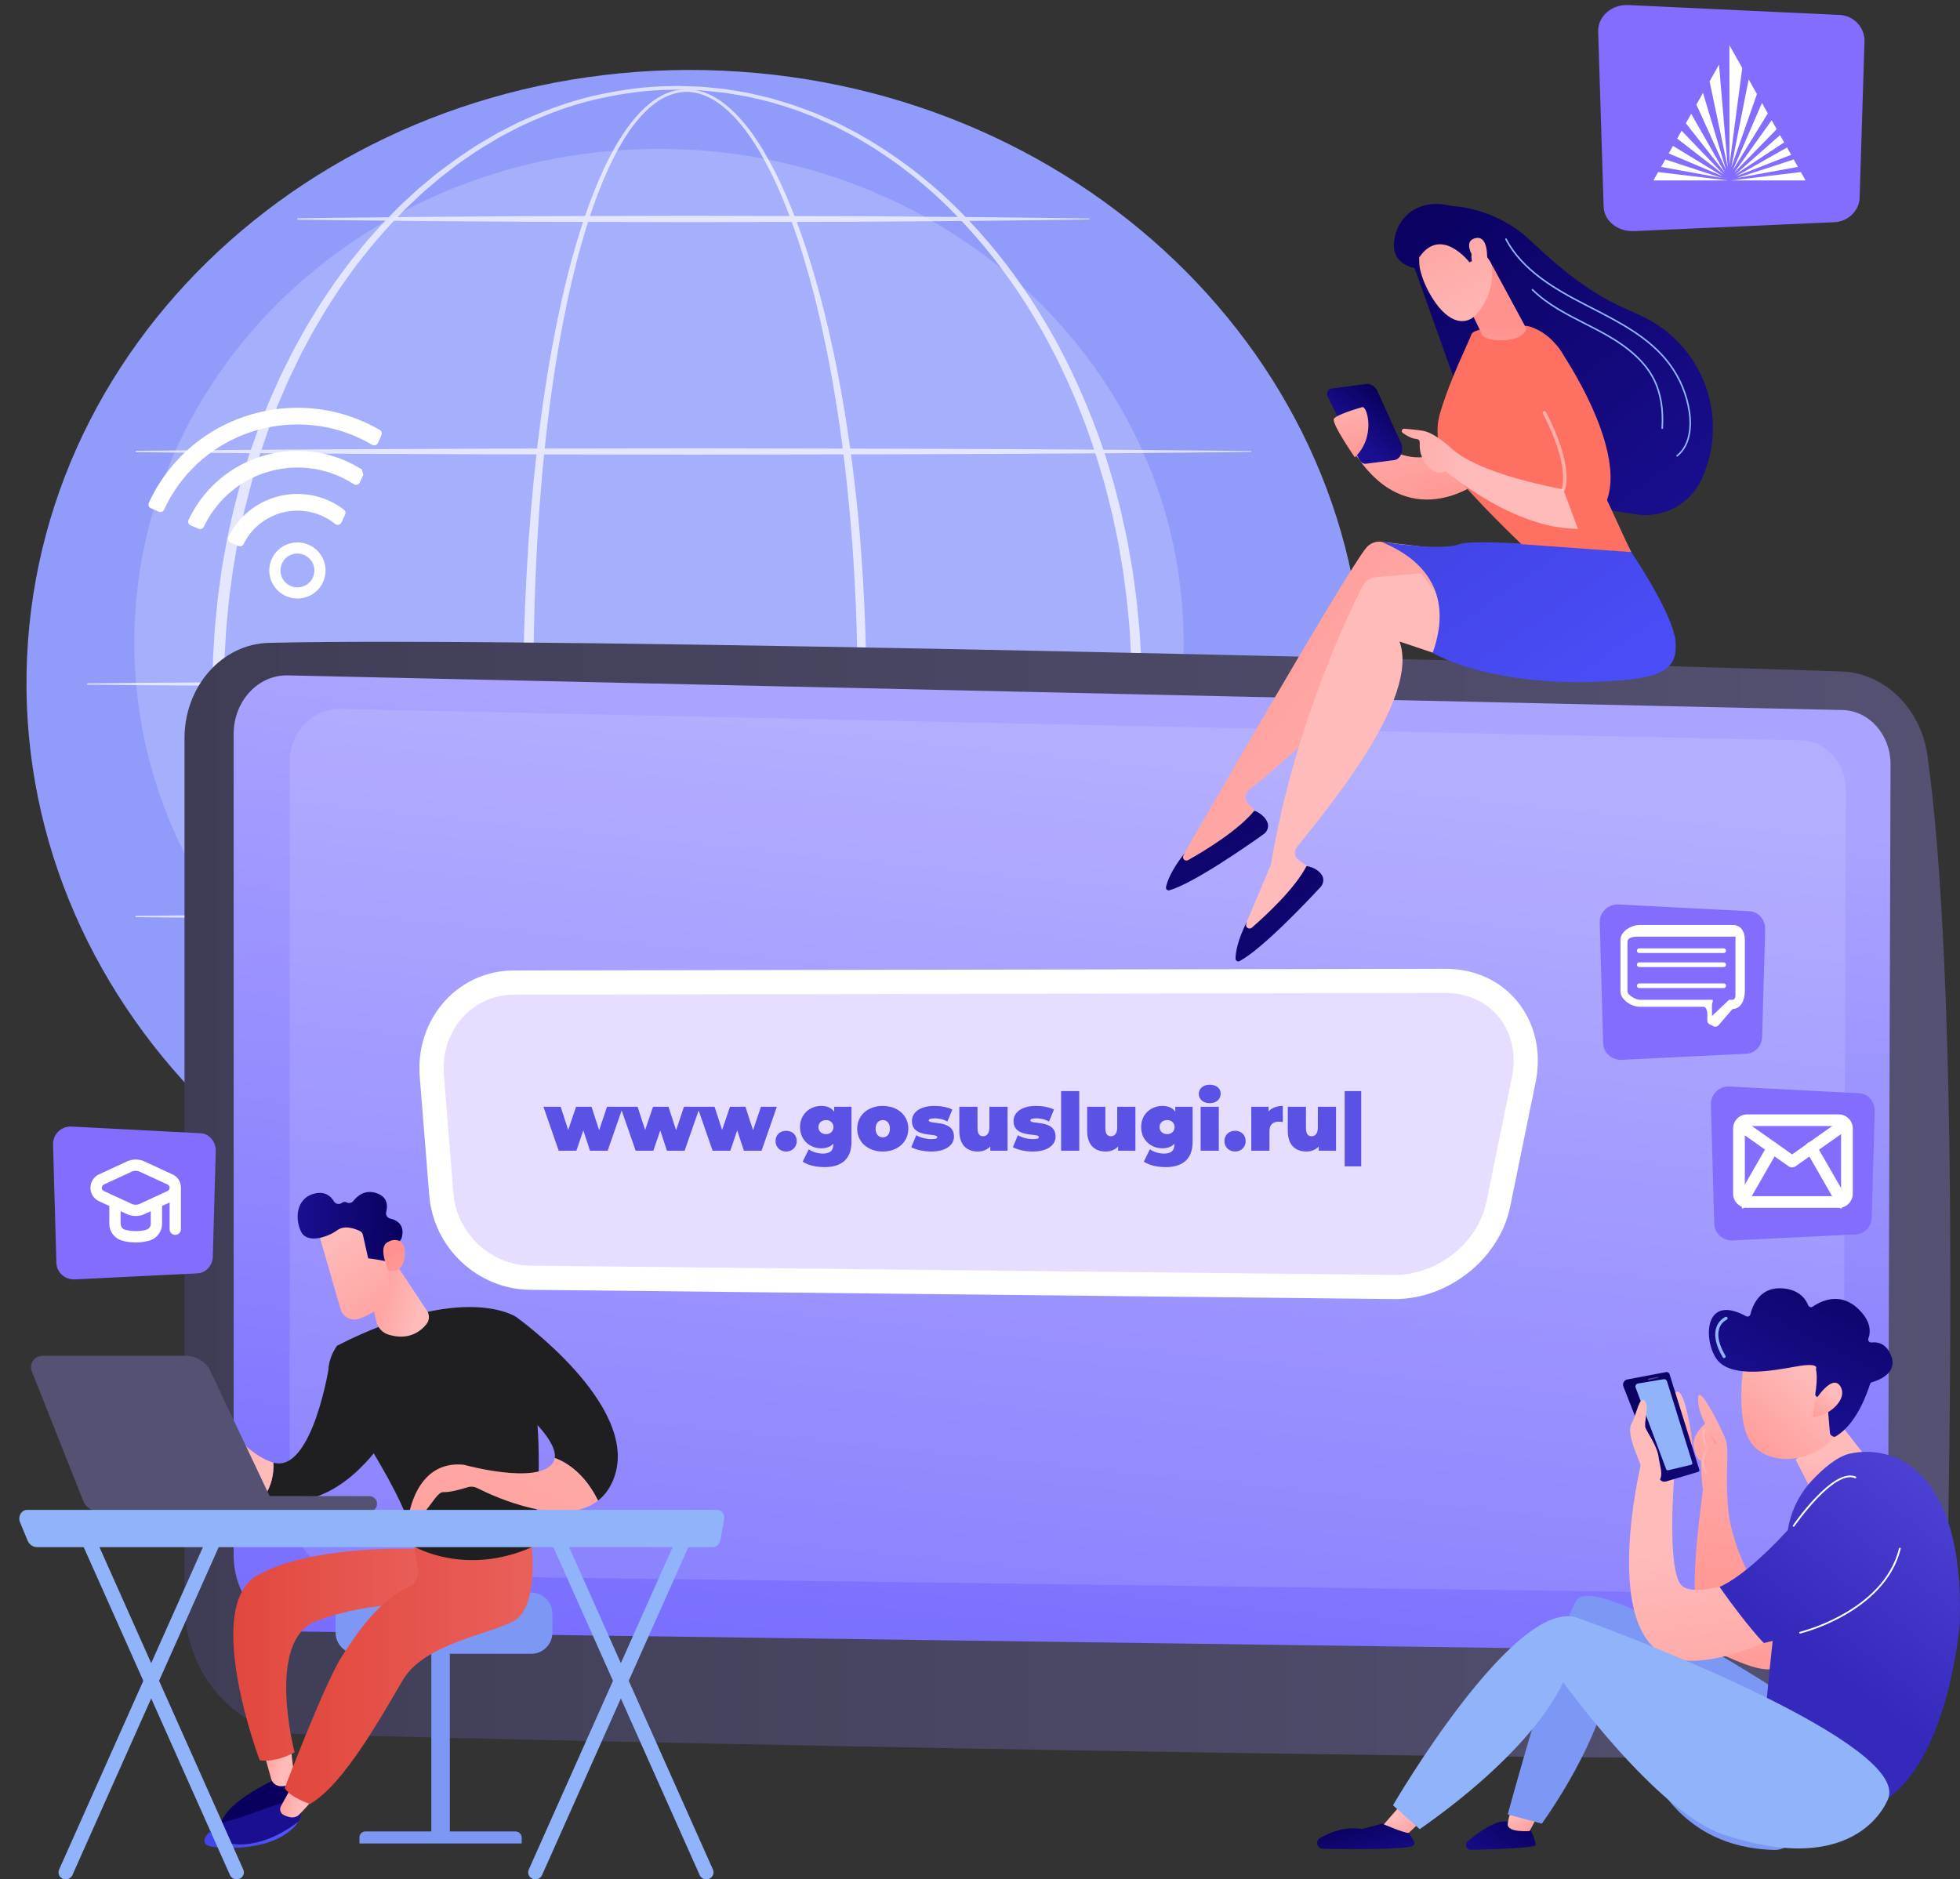 <svg width="390" height="374" viewBox="0 0 390 374" fill="none" xmlns="http://www.w3.org/2000/svg">
<rect x="0" y="0" width="390" height="374" fill="#333333" stroke="none"/>
<path d="M271.195 142.567C274.166 74.814 217.068 17.281 143.665 14.063C70.262 10.846 8.349 63.163 5.378 130.916C2.408 198.669 59.505 256.202 132.909 259.42C206.312 262.637 268.225 210.32 271.195 142.567Z" fill="#919CFA"/>
<path opacity="0.19" d="M131.119 226.129C188.773 226.129 235.511 182.139 235.511 127.875C235.511 73.612 188.773 29.622 131.119 29.622C73.465 29.622 26.727 73.612 26.727 127.875C26.727 182.139 73.465 226.129 131.119 226.129Z" fill="white"/>
<g opacity="0.68">
<g style="mix-blend-mode:soft-light">
<g style="mix-blend-mode:soft-light">
<path d="M172.384 137.328C172.384 137.328 172.392 139.359 172.341 143.169C172.29 146.98 172.166 152.564 171.789 159.666C171.413 166.769 170.786 175.385 169.561 185.218C168.337 195.051 166.58 206.112 163.573 217.951C162.056 223.858 160.228 229.971 157.765 236.098C156.523 239.221 155.078 242.261 153.439 245.196C151.743 248.161 149.781 251.087 147.197 253.564C145.903 254.792 144.439 255.899 142.758 256.667C141.058 257.467 139.173 257.793 137.302 257.611C135.42 257.428 133.628 256.686 132.063 255.663C130.498 254.639 129.119 253.348 127.888 251.954C125.425 249.142 123.475 245.909 121.778 242.555C120.086 239.156 118.603 235.658 117.338 232.08C114.76 224.882 112.778 217.362 111.134 209.688C109.489 202.014 108.209 194.165 107.194 186.229C105.17 170.35 104.21 154.095 104.117 137.838C104.103 129.711 104.38 121.587 104.82 113.504C105.26 105.421 105.94 97.383 106.858 89.436C107.776 81.489 108.949 73.638 110.461 65.933C111.972 58.227 113.818 50.684 116.252 43.449C117.443 39.851 118.854 36.33 120.476 32.904C122.113 29.526 123.986 26.263 126.393 23.433C127.598 22.028 128.945 20.73 130.495 19.712C132.045 18.694 133.804 17.973 135.65 17.808C136.109 17.769 136.569 17.759 137.029 17.776C137.491 17.8 137.952 17.851 138.408 17.929C139.305 18.094 140.178 18.366 141.01 18.739C142.664 19.48 144.134 20.543 145.441 21.733C148.061 24.13 150.091 26.989 151.857 29.9C153.571 32.783 155.091 35.777 156.407 38.862C159.027 44.906 160.993 50.975 162.638 56.849C165.898 68.614 167.836 79.653 169.203 89.462C169.878 94.369 170.399 98.976 170.805 103.245C171.21 107.513 171.486 111.44 171.701 114.99C172.124 122.089 172.268 127.678 172.334 131.486C172.4 135.294 172.384 137.328 172.384 137.328ZM170.616 137.328C170.616 137.328 170.631 135.306 170.586 131.513C170.54 127.72 170.422 122.157 170.034 115.086C169.838 111.551 169.571 107.64 169.196 103.39C168.821 99.14 168.368 94.546 167.74 89.653C167.111 84.76 166.339 79.571 165.341 74.13C164.342 68.688 163.134 63.002 161.574 57.134C160.013 51.265 158.127 45.229 155.602 39.2C154.335 36.133 152.865 33.153 151.204 30.279C149.497 27.394 147.523 24.552 145.008 22.19C143.751 21.018 142.345 19.976 140.77 19.249C139.195 18.522 137.461 18.142 135.706 18.337C133.95 18.532 132.298 19.212 130.831 20.207C129.364 21.201 128.064 22.473 126.903 23.859C124.588 26.648 122.778 29.884 121.2 33.242C119.637 36.655 118.283 40.16 117.147 43.737C114.819 50.951 113.08 58.48 111.662 66.155C110.243 73.83 109.18 81.671 108.352 89.595C106.705 105.447 106.094 121.648 106.146 137.834C106.101 154.015 106.92 170.21 108.799 186.03C109.742 193.938 110.956 201.752 112.522 209.397C114.088 217.042 115.998 224.522 118.491 231.671C119.71 235.214 121.144 238.681 122.786 242.05C124.441 245.364 126.314 248.545 128.667 251.276C129.843 252.634 131.149 253.874 132.607 254.848C134.066 255.822 135.7 256.505 137.4 256.685C139.1 256.865 140.817 256.512 142.351 255.79C143.886 255.069 145.268 254.018 146.488 252.834C148.935 250.449 150.833 247.58 152.468 244.658C154.058 241.753 155.455 238.747 156.65 235.66C159.03 229.585 160.786 223.506 162.247 217.623C163.707 211.739 164.812 206.027 165.735 200.576C166.657 195.125 167.369 189.924 167.941 185.027C168.513 180.13 168.941 175.533 169.278 171.28C169.616 167.027 169.87 163.113 170.052 159.577C170.412 152.505 170.524 146.939 170.573 143.147C170.623 139.356 170.616 137.327 170.616 137.327V137.328Z" fill="white"/>
</g>
</g>
<g style="mix-blend-mode:soft-light">
<g style="mix-blend-mode:soft-light">
<path d="M227.233 137.347C227.233 137.347 227.219 137.997 227.193 139.257C227.179 139.886 227.163 140.669 227.143 141.592C227.124 142.515 227.116 143.595 227.025 144.827C226.934 146.059 226.869 147.428 226.779 148.937C226.69 150.447 226.484 152.079 226.322 153.851C226.159 155.623 225.883 157.515 225.61 159.537C225.367 161.562 224.947 163.69 224.554 165.947C224.449 166.51 224.359 167.083 224.241 167.659C224.122 168.234 223.989 168.815 223.86 169.405C223.602 170.581 223.338 171.789 223.069 173.026C222.752 174.251 222.43 175.505 222.104 176.787C221.936 177.428 221.768 178.076 221.598 178.73C221.404 179.377 221.207 180.031 221.006 180.693C219.469 185.998 217.398 191.617 214.801 197.452C212.051 203.651 208.806 209.62 205.097 215.301C200.986 221.604 196.241 227.472 190.934 232.815C185.163 238.629 178.634 243.643 171.522 247.724C170.621 248.288 169.653 248.742 168.706 249.235L167.276 249.973L166.558 250.341C166.318 250.462 166.067 250.562 165.822 250.675L162.847 251.988C162.598 252.095 162.351 252.213 162.097 252.312L161.329 252.596L159.791 253.167C157.753 253.991 155.607 254.54 153.482 255.202C152.401 255.469 151.309 255.712 150.219 255.969C149.667 256.088 149.128 256.244 148.574 256.334L146.905 256.609L145.232 256.884C144.68 256.979 144.113 257.076 143.545 257.116L140.14 257.45C139.571 257.523 138.998 257.523 138.424 257.543L136.701 257.598L134.972 257.652C134.365 257.652 133.815 257.623 133.232 257.609C132.08 257.565 130.929 257.561 129.768 257.483L126.264 257.144L125.386 257.057L124.516 256.92L122.773 256.634L121.025 256.347C120.442 256.244 119.869 256.09 119.29 255.962C114.644 255 110.081 253.439 105.64 251.524L103.977 250.791L103.15 250.423L102.339 250.011L99.088 248.338C96.984 247.102 94.837 245.91 92.821 244.491C91.798 243.805 90.753 243.145 89.788 242.384C88.823 241.623 87.795 240.918 86.818 240.155L83.95 237.773L83.233 237.174L82.543 236.54L81.165 235.272L79.786 234.002C79.334 233.569 78.905 233.113 78.462 232.668C77.592 231.768 76.688 230.893 75.842 229.966L73.32 227.151C72.892 226.687 72.493 226.197 72.099 225.704L70.906 224.23L69.711 222.754C69.316 222.258 68.954 221.737 68.573 221.23C67.826 220.205 67.056 219.191 66.323 218.153C64.914 216.035 63.452 213.94 62.166 211.728C60.797 209.566 59.608 207.292 58.362 205.045C57.766 203.906 57.212 202.746 56.634 201.595L55.776 199.863L54.989 198.098C54.469 196.916 53.927 195.743 53.424 194.554L51.99 190.946C51.492 189.751 51.08 188.523 50.648 187.299L50.003 185.464C49.789 184.851 49.566 184.241 49.385 183.616C48.624 181.134 47.834 178.653 47.215 176.122L46.72 174.232L46.473 173.287L46.26 172.325L45.419 168.503L45.209 167.542L45.034 166.58L44.688 164.657L44.342 162.727C44.222 162.084 44.109 161.441 44.029 160.793C43.681 158.202 43.279 155.615 43.063 153.005C42.487 147.8 42.331 142.565 42.25 137.321L42.333 133.399L42.373 131.448C42.388 130.799 42.444 130.138 42.477 129.484L42.712 125.548C42.796 124.239 42.956 122.938 43.075 121.637C43.288 119.027 43.692 116.442 44.04 113.852C44.12 113.203 44.233 112.56 44.353 111.917L44.702 109.994L45.049 108.07L45.224 107.109L45.435 106.147L46.28 102.327L46.493 101.373L46.741 100.427L47.237 98.538C47.858 96.008 48.649 93.528 49.413 91.047C49.594 90.423 49.818 89.811 50.033 89.202L50.68 87.367C51.112 86.144 51.524 84.916 52.025 83.721L53.465 80.119C53.97 78.929 54.512 77.758 55.033 76.579L55.822 74.814L56.681 73.083C57.26 71.933 57.814 70.773 58.411 69.636C59.652 67.39 60.848 65.121 62.218 62.96C63.507 60.749 64.976 58.657 66.379 56.542C67.113 55.503 67.882 54.492 68.63 53.467C69.01 52.96 69.373 52.441 69.767 51.945L70.963 50.471L72.157 48.998C72.551 48.505 72.95 48.018 73.378 47.555L75.893 44.737C76.741 43.811 77.646 42.938 78.513 42.038C78.956 41.594 79.385 41.139 79.837 40.707L81.216 39.439L82.594 38.172L83.284 37.54L84.001 36.941L86.867 34.565C87.844 33.802 88.85 33.081 89.836 32.339C90.822 31.598 91.85 30.918 92.869 30.236C94.885 28.827 97.032 27.638 99.135 26.407L102.383 24.745L103.193 24.333L104.02 23.968L105.674 23.238C110.11 21.337 114.663 19.778 119.301 18.808C123.94 17.838 128.593 17.172 133.228 17.144C133.811 17.132 134.371 17.099 134.97 17.102L136.688 17.157L138.399 17.212C138.97 17.234 139.538 17.234 140.109 17.306L143.518 17.643C144.087 17.684 144.644 17.78 145.203 17.878L146.874 18.153L148.539 18.427C149.091 18.522 149.634 18.673 150.18 18.794C151.271 19.051 152.36 19.294 153.438 19.562C155.56 20.222 157.7 20.781 159.735 21.595L161.274 22.163L162.041 22.446C162.294 22.545 162.54 22.661 162.789 22.768L165.761 24.076C166.006 24.186 166.257 24.288 166.497 24.407L167.214 24.774L168.644 25.508C169.591 26.004 170.558 26.456 171.457 27.019C178.568 31.085 185.096 36.09 190.864 41.896C196.17 47.231 200.917 53.092 205.03 59.387C208.742 65.063 211.991 71.026 214.745 77.22C217.338 83.048 219.415 88.665 220.95 93.966C221.148 94.626 221.345 95.281 221.541 95.929C221.712 96.583 221.881 97.23 222.049 97.87C222.379 99.153 222.704 100.406 223.022 101.63L223.815 105.25C223.944 105.839 224.072 106.421 224.198 106.996C224.317 107.57 224.408 108.144 224.511 108.708C224.907 110.963 225.329 113.09 225.573 115.116C225.849 117.137 226.145 119.026 226.29 120.799C226.435 122.573 226.655 124.206 226.75 125.71C226.845 127.215 226.924 128.583 226.997 129.807C227.07 131.031 227.098 132.115 227.12 133.05C227.142 133.986 227.157 134.773 227.171 135.406C227.198 136.674 227.212 137.329 227.212 137.329L227.233 137.347ZM225.207 137.328C225.207 137.328 225.196 136.682 225.176 135.43C225.165 134.804 225.152 134.027 225.136 133.104C225.119 132.181 225.118 131.109 225.032 129.9C224.947 128.691 224.894 127.34 224.808 125.852C224.721 124.364 224.532 122.75 224.379 121.001C224.226 119.252 223.965 117.38 223.699 115.383C223.469 113.38 223.062 111.278 222.683 109.048C222.584 108.499 222.497 107.925 222.382 107.356C222.268 106.787 222.138 106.213 222.013 105.631C221.764 104.466 221.509 103.272 221.247 102.051L220.304 98.333C220.143 97.699 219.979 97.058 219.815 96.41C219.625 95.769 219.432 95.123 219.239 94.47C217.629 88.808 215.643 83.258 213.293 77.858C210.644 71.704 207.504 65.772 203.902 60.119C199.906 53.851 195.279 48.005 190.093 42.672C184.462 36.854 178.052 31.838 171.044 27.765C170.158 27.203 169.204 26.751 168.27 26.254L166.86 25.519L166.152 25.151C165.915 25.031 165.668 24.931 165.426 24.82L162.494 23.506C162.248 23.399 162.005 23.281 161.755 23.182L160.998 22.898L159.482 22.326C157.474 21.502 155.355 20.952 153.256 20.297C152.189 20.022 151.112 19.789 150.034 19.532C149.493 19.413 148.958 19.257 148.411 19.167L146.763 18.892L145.109 18.617C144.557 18.522 144.006 18.423 143.445 18.382L140.09 18.046C139.538 17.971 138.961 17.97 138.391 17.948L136.679 17.89L134.954 17.826C134.402 17.826 133.819 17.86 133.251 17.875C128.669 17.916 124.054 18.576 119.482 19.569C114.897 20.539 110.4 22.099 106.032 24.026L104.395 24.76L103.576 25.127L102.779 25.539L99.582 27.21C97.513 28.446 95.402 29.637 93.421 31.049C92.416 31.736 91.398 32.403 90.445 33.166C89.493 33.93 88.497 34.639 87.55 35.404L84.749 37.792L84.049 38.392L83.379 39.027L82.036 40.296L80.692 41.568C80.25 41.999 79.833 42.457 79.402 42.901C78.554 43.802 77.673 44.674 76.849 45.6L74.404 48.416C73.99 48.879 73.599 49.367 73.217 49.86L72.059 51.33L70.898 52.8C70.516 53.295 70.164 53.813 69.795 54.319C69.07 55.34 68.325 56.349 67.615 57.384C66.251 59.492 64.837 61.575 63.596 63.774C62.27 65.923 61.129 68.183 59.926 70.414C59.354 71.543 58.824 72.695 58.272 73.837L57.445 75.555L56.689 77.308C56.191 78.48 55.672 79.644 55.19 80.822C54.735 82.013 54.28 83.204 53.824 84.394C53.347 85.578 52.957 86.795 52.547 88.007L51.934 89.824C51.729 90.43 51.52 91.035 51.347 91.651C50.635 94.112 49.861 96.557 49.279 99.059L48.806 100.924L48.569 101.858L48.364 102.805L47.563 106.577L47.363 107.521L47.197 108.471L46.87 110.375L46.544 112.278C46.431 112.911 46.326 113.547 46.25 114.188C45.915 116.741 45.523 119.292 45.322 121.865C45.209 123.148 45.056 124.433 44.977 125.712L44.76 129.558C44.729 130.202 44.675 130.839 44.663 131.481L44.629 133.432L44.559 137.31C44.599 147.637 45.569 157.967 47.585 168.056L48.389 171.828L48.591 172.769L48.828 173.703L49.304 175.569C49.893 178.069 50.668 180.514 51.382 182.972C51.553 183.588 51.765 184.191 51.971 184.797L52.584 186.615C52.998 187.825 53.385 189.042 53.864 190.225L55.234 193.797C55.716 194.977 56.237 196.132 56.734 197.308L57.49 199.059L58.317 200.775C58.869 201.915 59.405 203.068 59.979 204.197C61.181 206.425 62.323 208.682 63.651 210.83C64.892 213.027 66.311 215.106 67.673 217.213C68.384 218.246 69.129 219.253 69.854 220.274C70.224 220.779 70.574 221.297 70.957 221.785L72.117 223.255L73.276 224.723C73.658 225.215 74.046 225.703 74.463 226.165C75.279 227.104 76.094 228.041 76.908 228.977C77.735 229.901 78.614 230.773 79.462 231.673C79.892 232.115 80.31 232.573 80.749 233.004L82.095 234.274L83.437 235.542L84.107 236.175L84.807 236.774L87.606 239.157C88.561 239.921 89.544 240.646 90.502 241.391C91.46 242.135 92.471 242.824 93.476 243.504C95.457 244.91 97.567 246.096 99.635 247.328L102.83 248.99L103.627 249.403L104.446 249.768L106.081 250.499C110.447 252.411 114.935 253.972 119.511 254.947C120.082 255.076 120.646 255.233 121.218 255.337L122.94 255.628L124.658 255.919L125.516 256.065L126.375 256.154L129.805 256.506C130.954 256.59 132.113 256.601 133.262 256.652C133.83 256.667 134.428 256.704 134.968 256.701L136.675 256.642L138.375 256.583C138.94 256.56 139.507 256.558 140.068 256.485L143.425 256.143C143.985 256.102 144.537 256.006 145.088 255.909L146.743 255.634L148.386 255.359C148.938 255.263 149.469 255.112 150.008 254.992C151.083 254.735 152.159 254.494 153.223 254.226C155.318 253.566 157.431 253.015 159.439 252.198L160.956 251.629L161.711 251.346C161.962 251.247 162.203 251.131 162.45 251.024L165.38 249.718C165.622 249.607 165.868 249.507 166.106 249.387L166.813 249.021L168.222 248.288C169.156 247.794 170.108 247.345 170.995 246.777C178.001 242.718 184.409 237.712 190.036 231.901C195.223 226.573 199.851 220.733 203.848 214.47C207.453 208.823 210.597 202.897 213.25 196.749C215.604 191.353 217.595 185.807 219.21 180.147L219.786 178.208C219.951 177.561 220.115 176.922 220.278 176.284C220.6 175.019 220.915 173.782 221.223 172.575C221.485 171.353 221.741 170.159 221.991 168.995C222.117 168.413 222.24 167.838 222.362 167.271C222.476 166.703 222.563 166.135 222.664 165.579C223.044 163.349 223.452 161.247 223.684 159.246C223.946 157.249 224.235 155.382 224.373 153.629C224.511 151.876 224.721 150.262 224.806 148.779C224.892 147.297 224.965 145.951 225.034 144.745C225.103 143.539 225.123 142.464 225.14 141.534C225.156 140.604 225.17 139.823 225.181 139.199C225.203 137.939 225.214 137.29 225.214 137.29L225.207 137.328Z" fill="white"/>
</g>
</g>
<g style="mix-blend-mode:soft-light">
<g style="mix-blend-mode:soft-light">
<path d="M27.073 89.715L36.603 89.617L61.738 89.433L97.263 89.279L137.988 89.219L178.713 89.291L197.452 89.364L214.239 89.456C224.638 89.502 233.302 89.612 239.368 89.654L248.898 89.759C248.922 89.759 248.945 89.768 248.962 89.785C248.978 89.802 248.988 89.824 248.988 89.848C248.988 89.872 248.978 89.894 248.962 89.911C248.945 89.928 248.922 89.937 248.898 89.937L239.368 90.042C233.301 90.085 224.638 90.194 214.239 90.239L197.452 90.332L178.713 90.406L137.988 90.477L97.263 90.417L61.738 90.264L36.603 90.084L27.073 89.987C27.043 89.979 27.017 89.962 26.998 89.938C26.979 89.914 26.969 89.884 26.969 89.853C26.969 89.823 26.979 89.793 26.998 89.769C27.017 89.745 27.043 89.728 27.073 89.72V89.715Z" fill="white"/>
</g>
</g>
<g style="mix-blend-mode:soft-light">
<g style="mix-blend-mode:soft-light">
<path d="M59.24 43.446L66.007 43.347L83.848 43.163L95.766 43.081C99.995 43.056 104.453 43.009 109.069 43.009L137.983 42.949L166.897 43.021C171.51 43.021 175.971 43.059 180.2 43.094L192.118 43.186C199.501 43.232 205.653 43.342 209.959 43.384L216.726 43.489C216.75 43.489 216.773 43.498 216.79 43.515C216.806 43.531 216.816 43.554 216.816 43.578C216.816 43.602 216.806 43.624 216.79 43.641C216.773 43.658 216.75 43.667 216.726 43.667L209.959 43.772C205.653 43.816 199.501 43.924 192.118 43.971L180.2 44.061C175.971 44.097 171.513 44.132 166.897 44.136L137.987 44.202L109.073 44.141C104.46 44.141 99.999 44.094 95.77 44.07L83.852 43.989L66.013 43.809L59.245 43.711C59.216 43.703 59.19 43.686 59.172 43.662C59.154 43.638 59.144 43.609 59.144 43.578C59.144 43.548 59.154 43.519 59.172 43.495C59.19 43.471 59.216 43.454 59.245 43.446H59.24Z" fill="white"/>
</g>
</g>
<g style="mix-blend-mode:soft-light">
<g style="mix-blend-mode:soft-light">
<path d="M17.437 135.985L27.797 135.887L55.108 135.703L93.715 135.549L137.975 135.489L182.235 135.56L202.6 135.634L220.848 135.725L248.158 135.924L258.518 136.029C258.542 136.029 258.565 136.038 258.582 136.055C258.599 136.071 258.608 136.094 258.608 136.118C258.608 136.142 258.599 136.164 258.582 136.181C258.565 136.198 258.542 136.207 258.518 136.207L248.158 136.312L220.854 136.516L202.607 136.608L182.242 136.681L137.982 136.754L93.721 136.694L55.114 136.54L27.804 136.356L17.444 136.257C17.407 136.257 17.372 136.242 17.346 136.216C17.32 136.191 17.306 136.156 17.306 136.119C17.306 136.084 17.32 136.051 17.345 136.026C17.369 136.001 17.402 135.986 17.437 135.985Z" fill="white"/>
</g>
</g>
<g style="mix-blend-mode:soft-light">
<g style="mix-blend-mode:soft-light">
<path d="M27.073 182.262L36.603 182.164L61.738 181.972L97.263 181.819L137.988 181.759L178.713 181.83L197.451 181.904L214.238 181.995C224.637 182.042 233.302 182.15 239.367 182.194L248.898 182.299C248.921 182.299 248.944 182.308 248.961 182.325C248.978 182.342 248.987 182.364 248.987 182.388C248.987 182.411 248.978 182.434 248.961 182.451C248.944 182.467 248.921 182.477 248.898 182.477L239.367 182.582C233.301 182.624 224.637 182.733 214.238 182.779L197.451 182.871L178.713 182.944L137.988 183.016L97.263 182.957L61.738 182.803L36.609 182.619L27.078 182.52C27.042 182.52 27.007 182.505 26.981 182.48C26.955 182.454 26.94 182.419 26.94 182.382C26.944 182.35 26.96 182.32 26.984 182.298C27.008 182.275 27.04 182.263 27.073 182.262Z" fill="white"/>
</g>
</g>
<g style="mix-blend-mode:soft-light">
<path d="M220.693 229.122H63.207C63.087 229.116 62.975 229.064 62.893 228.977C62.81 228.891 62.765 228.776 62.765 228.657C62.765 228.538 62.81 228.423 62.893 228.337C62.975 228.25 63.087 228.199 63.207 228.192H220.693C220.757 228.189 220.82 228.198 220.88 228.22C220.939 228.242 220.994 228.275 221.04 228.319C221.086 228.363 221.123 228.415 221.148 228.473C221.173 228.531 221.186 228.594 221.186 228.657C221.186 228.72 221.173 228.783 221.148 228.841C221.123 228.899 221.086 228.952 221.04 228.995C220.994 229.039 220.939 229.073 220.88 229.094C220.82 229.116 220.757 229.126 220.693 229.122Z" fill="white"/>
</g>
</g>
<path d="M36.712 146.903V318.993C36.712 333.151 46.929 344.727 59.738 345.094C116.66 346.715 315.746 350.645 369.932 349.764C379.246 349.613 386.79 341.385 387.058 331.102C388.104 291.127 389.801 194.988 383.52 150.356C382.198 140.957 375.013 133.928 366.404 133.624C318.71 131.94 107.666 126.59 53.505 127.933C44.171 128.161 36.712 136.586 36.712 146.903Z" fill="url(#paint0_linear_41_1800)"/>
<path d="M46.491 146.065V309.562C46.491 317.828 52.499 324.563 59.983 324.687L362.142 328.808C369.563 328.93 375.645 322.338 375.673 314.144L376.179 152.107C376.198 146.248 371.971 141.446 366.665 141.304L57.311 134.405C51.378 134.245 46.491 139.512 46.491 146.065Z" fill="url(#paint1_linear_41_1800)"/>
<path opacity="0.12" d="M57.629 151.641V299.729C57.629 307.215 63.272 313.315 70.302 313.427L354.108 317.162C361.078 317.273 366.793 311.303 366.816 303.881L367.286 157.114C367.304 151.807 363.335 147.458 358.352 147.329L67.792 141.078C62.219 140.934 57.629 145.705 57.629 151.641Z" fill="white"/>
<path d="M105.451 256.678C95.052 256.566 86.252 248.321 85.417 237.909L83.517 214.255C83.064 208.613 84.926 203.086 88.624 199.09C90.352 197.205 92.456 195.702 94.802 194.676C97.148 193.65 99.684 193.125 102.246 193.134L287.608 192.795C293.412 192.795 298.482 195.105 301.922 199.301C305.441 203.593 306.769 209.43 305.567 215.315L300.493 240.135C298.383 250.447 288.304 258.525 277.545 258.525L105.451 256.678Z" fill="white"/>
<path d="M287.617 197.605L102.255 197.944C93.847 197.96 87.629 205.223 88.322 213.872L90.222 237.526C90.859 245.456 97.683 251.791 105.504 251.875L277.365 253.718C285.855 253.809 294.074 247.459 295.769 239.174L300.843 214.366C302.699 205.285 296.802 197.595 287.617 197.605Z" fill="#E7DEFF"/>
<path d="M120.787 220.247L119.219 224.919L117.699 220.247H114.627L113.059 224.871L111.555 220.247H108.131L111.171 228.999H114.691L116.067 224.951L117.395 228.999H120.915L123.955 220.247H120.787ZM136.099 220.247L134.531 224.919L133.011 220.247H129.939L128.371 224.871L126.867 220.247H123.443L126.483 228.999H130.003L131.379 224.951L132.707 228.999H136.227L139.267 220.247H136.099ZM151.412 220.247L149.844 224.919L148.324 220.247H145.252L143.684 224.871L142.18 220.247H138.756L141.796 228.999H145.316L146.692 224.951L148.02 228.999H151.54L154.58 220.247H151.412ZM156.424 229.159C157.624 229.159 158.536 228.295 158.536 227.079C158.536 225.847 157.624 225.031 156.424 225.031C155.224 225.031 154.312 225.847 154.312 227.079C154.312 228.295 155.224 229.159 156.424 229.159ZM165.988 220.247V221.239C165.444 220.455 164.596 220.087 163.396 220.087C161.172 220.087 159.188 221.703 159.188 224.295C159.188 226.887 161.172 228.519 163.396 228.519C164.468 228.519 165.268 228.215 165.812 227.591V227.751C165.812 228.919 165.22 229.575 163.732 229.575C162.788 229.575 161.62 229.239 160.932 228.711L159.716 231.175C160.804 231.895 162.372 232.263 164.1 232.263C167.444 232.263 169.428 230.647 169.428 227.255V220.247H165.988ZM164.356 225.703C163.508 225.703 162.852 225.143 162.852 224.295C162.852 223.447 163.508 222.903 164.356 222.903C165.204 222.903 165.844 223.447 165.844 224.295C165.844 225.143 165.204 225.703 164.356 225.703ZM175.651 229.159C178.627 229.159 180.739 227.271 180.739 224.615C180.739 221.959 178.627 220.087 175.651 220.087C172.691 220.087 170.563 221.959 170.563 224.615C170.563 227.271 172.691 229.159 175.651 229.159ZM175.651 226.343C174.851 226.343 174.227 225.751 174.227 224.615C174.227 223.479 174.851 222.903 175.651 222.903C176.451 222.903 177.075 223.479 177.075 224.615C177.075 225.751 176.451 226.343 175.651 226.343ZM185.294 229.159C188.334 229.159 189.822 227.783 189.822 226.199C189.822 222.695 184.798 223.879 184.798 222.967C184.798 222.759 185.054 222.551 185.982 222.551C186.718 222.551 187.614 222.695 188.51 223.191L189.502 220.807C188.574 220.327 187.214 220.087 185.934 220.087C182.99 220.087 181.454 221.431 181.454 223.079C181.454 226.583 186.494 225.383 186.494 226.279C186.494 226.535 186.254 226.695 185.374 226.695C184.334 226.695 183.15 226.407 182.318 225.911L181.326 228.295C182.222 228.807 183.79 229.159 185.294 229.159ZM196.869 220.247V224.359C196.869 225.655 196.261 226.119 195.637 226.119C194.933 226.119 194.501 225.703 194.501 224.455V220.247H190.885V225.079C190.885 227.927 192.469 229.159 194.565 229.159C195.509 229.159 196.389 228.839 197.045 228.167V228.999H200.485V220.247H196.869ZM205.513 229.159C208.553 229.159 210.041 227.783 210.041 226.199C210.041 222.695 205.017 223.879 205.017 222.967C205.017 222.759 205.273 222.551 206.201 222.551C206.937 222.551 207.833 222.695 208.729 223.191L209.721 220.807C208.793 220.327 207.433 220.087 206.153 220.087C203.209 220.087 201.673 221.431 201.673 223.079C201.673 226.583 206.713 225.383 206.713 226.279C206.713 226.535 206.473 226.695 205.593 226.695C204.553 226.695 203.369 226.407 202.537 225.911L201.545 228.295C202.441 228.807 204.009 229.159 205.513 229.159ZM211.136 228.999H214.752V217.127H211.136V228.999ZM222.307 220.247V224.359C222.307 225.655 221.699 226.119 221.075 226.119C220.371 226.119 219.939 225.703 219.939 224.455V220.247H216.323V225.079C216.323 227.927 217.907 229.159 220.003 229.159C220.947 229.159 221.827 228.839 222.483 228.167V228.999H225.923V220.247H222.307ZM233.863 220.247V221.239C233.319 220.455 232.471 220.087 231.271 220.087C229.047 220.087 227.063 221.703 227.063 224.295C227.063 226.887 229.047 228.519 231.271 228.519C232.343 228.519 233.143 228.215 233.687 227.591V227.751C233.687 228.919 233.095 229.575 231.607 229.575C230.663 229.575 229.495 229.239 228.807 228.711L227.591 231.175C228.679 231.895 230.247 232.263 231.975 232.263C235.319 232.263 237.303 230.647 237.303 227.255V220.247H233.863ZM232.231 225.703C231.383 225.703 230.727 225.143 230.727 224.295C230.727 223.447 231.383 222.903 232.231 222.903C233.079 222.903 233.719 223.447 233.719 224.295C233.719 225.143 233.079 225.703 232.231 225.703ZM240.71 219.543C242.038 219.543 242.886 218.743 242.886 217.639C242.886 216.599 242.038 215.863 240.71 215.863C239.382 215.863 238.534 216.663 238.534 217.703C238.534 218.743 239.382 219.543 240.71 219.543ZM238.902 228.999H242.518V220.247H238.902V228.999ZM245.752 229.159C246.952 229.159 247.864 228.295 247.864 227.079C247.864 225.847 246.952 225.031 245.752 225.031C244.552 225.031 243.64 225.847 243.64 227.079C243.64 228.295 244.552 229.159 245.752 229.159ZM252.42 221.191V220.247H248.98V228.999H252.596V225.111C252.596 223.719 253.364 223.223 254.452 223.223C254.708 223.223 254.932 223.239 255.252 223.287V220.087C254.036 220.087 253.06 220.455 252.42 221.191ZM262.229 220.247V224.359C262.229 225.655 261.621 226.119 260.997 226.119C260.293 226.119 259.861 225.703 259.861 224.455V220.247H256.245V225.079C256.245 227.927 257.829 229.159 259.925 229.159C260.869 229.159 261.749 228.839 262.405 228.167V228.999H265.845V220.247H262.229ZM267.56 232.103H270.856V217.127H267.56V232.103Z" fill="#5C51E5"/>
<path d="M89.51 326.384H85.824V366.097H89.51V326.384Z" fill="#7D97F4"/>
<path d="M103.808 366.862H71.528V365.619C71.528 365.315 71.65 365.023 71.865 364.808C72.081 364.593 72.374 364.472 72.68 364.472H102.57C102.899 364.472 103.215 364.602 103.447 364.834C103.68 365.066 103.811 365.38 103.811 365.708L103.808 366.862Z" fill="#7D97F4"/>
<path d="M105.702 316.927H70.99C68.663 316.927 66.777 318.806 66.777 321.124V324.919C66.777 327.237 68.663 329.116 70.99 329.116H105.702C108.028 329.116 109.914 327.237 109.914 324.919V321.124C109.914 318.806 108.028 316.927 105.702 316.927Z" fill="#7D97F4"/>
<path d="M54.993 354.037C54.993 354.037 43.077 359.15 43.76 364.501C43.76 364.501 56.077 362.147 58.281 358.64C60.486 355.133 59.271 353.1 59.271 353.1L54.993 354.037Z" fill="url(#paint2_linear_41_1800)"/>
<path d="M57.912 348.192L58.516 353.403C58.566 353.786 58.486 354.175 58.287 354.507C58.089 354.839 57.784 355.094 57.422 355.233C56.935 355.394 56.425 355.472 55.913 355.463C55.471 355.467 55.039 355.326 54.685 355.062C54.331 354.797 54.075 354.423 53.955 353.999L52.783 349.785L57.912 348.192Z" fill="url(#paint3_linear_41_1800)"/>
<path d="M83.937 308.232C83.937 308.232 62.021 307.223 51.121 313.558C40.222 319.894 51.673 350.306 51.673 350.306C51.673 350.306 54.522 350.916 58.623 348.733C58.623 348.733 52.769 326.47 62.938 322.596C74.37 318.243 86.194 319.299 86.194 319.299L84.004 308.919L83.937 308.232Z" fill="url(#paint4_linear_41_1800)"/>
<path d="M46.158 362.153C48.65 361.604 56.04 358.558 57.163 358.599C58.285 358.64 59.875 360.315 59.875 360.315C59.875 360.315 60.151 361.231 59.347 362.546C57.443 364.026 53.341 366.742 48.571 367.04C45.063 367.258 42.953 365.868 41.746 364.519C42.985 363.361 44.506 362.546 46.158 362.153Z" fill="url(#paint5_linear_41_1800)"/>
<path d="M48.569 367.04C53.338 366.741 57.44 364.025 59.344 362.546C58.801 363.435 57.768 364.505 55.824 365.6C50.998 368.313 43.041 367.917 41.461 367.306C40.196 366.817 40.587 365.64 41.743 364.519C42.95 365.868 45.055 367.258 48.569 367.04Z" fill="url(#paint6_linear_41_1800)"/>
<path d="M62.489 357.588C62.326 358.204 60.581 360.05 59.571 361.081C59.336 361.321 59.042 361.497 58.719 361.593C58.396 361.689 58.054 361.702 57.725 361.63C57.265 361.537 56.82 361.381 56.403 361.167C56.255 361.085 56.124 360.975 56.019 360.843C55.914 360.711 55.836 360.559 55.79 360.397C55.744 360.235 55.73 360.065 55.75 359.898C55.77 359.73 55.822 359.568 55.905 359.421L58.457 354.802L62.489 357.588Z" fill="url(#paint7_linear_41_1800)"/>
<path d="M105.663 306.405C105.663 306.405 107.575 319.927 102.045 322.691C96.514 325.455 84.381 327.264 80.203 334.277C76.025 341.29 68.519 355.055 61.688 359.004C61.688 359.004 57.789 357.74 56.648 355.829C56.648 355.829 64.754 334.597 68.137 329.436C71.065 324.967 75.348 318.529 81.433 315.743C83.176 314.946 83.312 313.105 83.005 311.22L82.453 307.786L105.663 306.405Z" fill="url(#paint8_linear_41_1800)"/>
<path d="M54.396 291.077C62.151 293.284 65.623 271.539 65.591 271.01L77.48 284.86C77.48 284.86 70.396 297.28 59.694 298.597C56.987 298.931 54.684 298.46 52.754 297.583C53.963 295.636 54.537 293.363 54.396 291.077Z" fill="#1F1F21"/>
<path d="M40.036 283.96C43.416 282.577 46.283 285.334 46.283 285.334C49.632 288.749 52.289 290.474 54.397 291.073C54.541 293.36 53.969 295.635 52.76 297.585C48.581 295.678 46.142 291.822 45.142 289.899C44.97 289.564 44.674 289.309 44.317 289.188C43.96 289.068 43.569 289.09 43.228 289.252C42.513 289.596 41.774 290.124 41.728 290.838C41.637 292.249 39.952 292.331 39.936 291.811C39.919 291.29 41.24 288.504 41.24 288.504C41.24 288.504 37.356 290.987 35.845 291.939C34.334 292.891 33.046 291.322 33.046 291.322C33.046 291.322 36.657 285.345 40.036 283.96Z" fill="url(#paint9_linear_41_1800)"/>
<path d="M102.675 262.063C102.675 262.063 92.255 254.98 67.086 267.79C67.086 267.79 64.494 271.063 65.707 274.753C66.921 278.443 81.87 298.416 82.446 307.793C82.446 307.793 92.662 313.784 105.922 307.844C105.922 307.844 110.37 283.093 102.675 262.063Z" fill="#1F1F21"/>
<path d="M78.423 250.97L85.091 261.046C85.293 261.436 85.379 261.877 85.336 262.314C85.294 262.751 85.127 263.167 84.853 263.512C83.719 264.927 81.351 266.83 77.311 265.604C76.72 265.425 76.187 265.094 75.763 264.645C75.341 264.197 75.043 263.645 74.9 263.046L72.769 254.072L78.423 250.97Z" fill="url(#paint10_linear_41_1800)"/>
<path d="M110.392 290.138C111.098 285.25 98.136 275.778 98.136 275.778L102.675 262.063C102.675 262.063 127.411 279.647 122.209 294.012C121.463 296.072 120.351 297.571 118.995 298.634C116.375 293.282 112.823 291.061 110.392 290.138Z" fill="#1F1F21"/>
<path d="M92.308 291.494C92.308 291.494 106.971 295.574 110.014 291.127C110.215 290.831 110.344 290.492 110.392 290.138C112.823 291.057 116.374 293.282 118.994 298.634C112.032 304.091 98.608 297.973 94.961 296.14C94.363 295.838 93.671 295.781 93.031 295.979C91.733 296.383 89.486 297.008 88.234 296.94C86.401 296.84 84.435 303.437 81.316 301.766C81.318 301.766 82.733 290.495 92.308 291.494Z" fill="url(#paint11_linear_41_1800)"/>
<path d="M63.204 244.589C63.194 244.761 66.229 255.226 67.78 260.557C67.892 260.941 68.084 261.297 68.343 261.601C68.603 261.906 68.924 262.152 69.286 262.325C69.648 262.497 70.042 262.591 70.443 262.6C70.844 262.61 71.243 262.535 71.612 262.38L72.814 261.879C74.457 261.192 77.329 259.083 77.489 257.315L76.937 244.677C76.937 244.677 63.422 240.725 63.204 244.589Z" fill="url(#paint12_linear_41_1800)"/>
<path d="M76.848 241.172C77.161 239.988 77.182 238.222 74.937 237.446C72.655 236.661 71.115 237.966 70.314 238.996C70.156 239.195 69.933 239.332 69.684 239.384C69.435 239.436 69.176 239.399 68.952 239.279C68.686 239.142 68.355 239.119 67.987 239.396C67.866 239.483 67.729 239.544 67.583 239.575C67.437 239.606 67.287 239.607 67.141 239.576C66.996 239.546 66.858 239.485 66.737 239.399C66.616 239.312 66.515 239.201 66.439 239.073C65.819 238.043 64.647 236.985 62.529 237.539C58.77 238.522 58.708 242.773 59.931 245.154C61.154 247.534 65.171 246.236 67.114 244.813C68.593 243.73 70.707 244.538 71.635 244.998C71.78 245.069 71.907 245.172 72.006 245.298C72.106 245.425 72.175 245.572 72.21 245.729L73.26 250.426C74.428 250.54 75.577 250.75 76.725 250.975C76.708 250.625 76.698 250.327 76.705 250.107C76.748 248.549 78.566 247.46 79.363 247.056C79.492 246.991 79.606 246.901 79.698 246.79C79.791 246.68 79.86 246.552 79.901 246.415C80.2 245.427 80.532 243.173 77.66 242.512C77.517 242.48 77.382 242.419 77.263 242.334C77.144 242.248 77.043 242.14 76.968 242.015C76.892 241.89 76.842 241.75 76.822 241.606C76.801 241.461 76.81 241.314 76.848 241.172Z" fill="url(#paint13_linear_41_1800)"/>
<path d="M77.288 252.857C77.288 252.857 75.334 248.617 76.852 247.405C78.371 246.193 80.805 246.541 80.558 249.757C80.252 253.758 77.288 252.857 77.288 252.857Z" fill="url(#paint14_linear_41_1800)"/>
<path d="M73.584 300.795H73.505L39.25 300.758C39.049 300.758 38.849 300.719 38.663 300.642C38.477 300.565 38.308 300.453 38.166 300.311C38.023 300.169 37.911 300.001 37.834 299.815C37.757 299.63 37.717 299.431 37.717 299.231C37.717 299.03 37.757 298.831 37.834 298.646C37.911 298.461 38.023 298.292 38.166 298.15C38.308 298.008 38.477 297.896 38.663 297.819C38.849 297.742 39.049 297.703 39.25 297.703L73.507 297.74C73.904 297.744 74.285 297.902 74.567 298.18C74.85 298.458 75.014 298.835 75.024 299.23C75.033 299.626 74.888 300.011 74.619 300.302C74.35 300.593 73.978 300.769 73.581 300.793L73.584 300.795Z" fill="url(#paint15_linear_41_1800)"/>
<path d="M8.454 269.808H36.983C38.014 269.808 39.024 270.1 39.895 270.65C40.766 271.2 41.462 271.985 41.902 272.914L55.09 300.777H19.637C18.974 300.777 18.327 300.578 17.779 300.206C17.231 299.835 16.807 299.309 16.563 298.695L6.335 272.912C6.199 272.568 6.149 272.196 6.19 271.828C6.231 271.46 6.361 271.108 6.57 270.802C6.779 270.496 7.06 270.245 7.388 270.072C7.717 269.899 8.083 269.808 8.454 269.808Z" fill="url(#paint16_linear_41_1800)"/>
<path d="M13.08 373.998C12.885 373.998 12.692 373.96 12.512 373.884C12.341 373.816 12.184 373.715 12.053 373.585C11.922 373.456 11.818 373.302 11.748 373.131C11.677 372.961 11.642 372.779 11.644 372.595C11.645 372.411 11.684 372.229 11.758 372.06L41.954 304.364C42.114 304.022 42.4 303.755 42.753 303.62C43.106 303.484 43.498 303.491 43.846 303.637C44.017 303.706 44.173 303.807 44.305 303.937C44.436 304.066 44.54 304.221 44.61 304.391C44.68 304.561 44.715 304.743 44.714 304.927C44.712 305.111 44.673 305.293 44.599 305.462L14.403 373.158C14.287 373.41 14.101 373.624 13.866 373.773C13.632 373.922 13.359 374 13.08 373.998Z" fill="#91B3FA"/>
<path d="M47.092 373.999C46.813 374.001 46.54 373.923 46.305 373.773C46.07 373.624 45.883 373.41 45.768 373.158L15.572 305.462C15.498 305.293 15.459 305.111 15.457 304.927C15.455 304.743 15.49 304.561 15.561 304.391C15.631 304.221 15.735 304.066 15.866 303.937C15.997 303.807 16.153 303.706 16.325 303.637C16.673 303.49 17.065 303.484 17.418 303.619C17.771 303.755 18.057 304.022 18.216 304.364L48.413 372.06C48.486 372.229 48.525 372.411 48.527 372.595C48.529 372.778 48.494 372.961 48.424 373.131C48.353 373.301 48.25 373.456 48.118 373.585C47.987 373.714 47.831 373.816 47.66 373.884C47.48 373.959 47.287 373.998 47.092 373.999Z" fill="#91B3FA"/>
<path d="M106.532 373.998C106.337 373.998 106.144 373.959 105.964 373.884C105.793 373.816 105.637 373.714 105.506 373.585C105.374 373.456 105.27 373.301 105.2 373.131C105.13 372.961 105.095 372.778 105.097 372.594C105.099 372.411 105.138 372.229 105.211 372.06L135.408 304.364C135.567 304.022 135.853 303.755 136.206 303.62C136.559 303.484 136.951 303.491 137.299 303.637C137.471 303.706 137.627 303.807 137.758 303.937C137.889 304.066 137.993 304.221 138.063 304.391C138.133 304.561 138.169 304.743 138.167 304.927C138.165 305.111 138.126 305.293 138.052 305.462L107.856 373.158C107.74 373.41 107.554 373.624 107.319 373.773C107.084 373.922 106.811 374 106.532 373.998Z" fill="#91B3FA"/>
<path d="M140.544 373.999C140.266 374.001 139.993 373.922 139.758 373.773C139.524 373.624 139.337 373.41 139.222 373.158L109.026 305.462C108.952 305.293 108.913 305.111 108.911 304.927C108.909 304.743 108.944 304.561 109.015 304.391C109.085 304.221 109.189 304.066 109.32 303.937C109.451 303.807 109.607 303.706 109.779 303.637C110.127 303.49 110.519 303.484 110.872 303.619C111.225 303.755 111.511 304.022 111.67 304.364L141.867 372.06C141.94 372.229 141.979 372.411 141.981 372.595C141.983 372.779 141.948 372.961 141.877 373.131C141.807 373.302 141.703 373.456 141.572 373.585C141.44 373.715 141.284 373.816 141.112 373.884C140.933 373.96 140.739 373.998 140.544 373.999Z" fill="#91B3FA"/>
<path d="M144.086 302.275C144.124 302.057 144.118 301.835 144.069 301.62C144.02 301.404 143.928 301.201 143.799 301.022C143.68 300.855 143.523 300.718 143.341 300.622C143.159 300.527 142.957 300.475 142.751 300.472H5.405C5.134 300.478 4.869 300.555 4.637 300.697C4.406 300.838 4.216 301.039 4.088 301.277C3.946 301.53 3.863 301.812 3.845 302.101C3.828 302.39 3.876 302.68 3.986 302.948L5.474 306.541C5.815 307.365 6.554 307.891 7.366 307.891H141.809C142.565 307.891 143.214 307.293 143.358 306.465L144.086 302.275Z" fill="#91B3FA"/>
<path d="M366.057 2.976L324.072 1.009C323.272 0.963 322.47 1.068 321.718 1.32C320.967 1.571 320.282 1.962 319.71 2.467C319.138 2.973 318.69 3.581 318.396 4.253C318.103 4.925 317.97 5.644 318.006 6.366L319.09 41.125C319.178 43.965 321.908 46.136 325.148 45.992L365.012 44.219C367.714 44.1 369.946 41.943 370.025 39.386L370.998 8.249C371.084 5.477 368.889 3.109 366.057 2.976Z" fill="#826DFF"/>
<path d="M39.91 225.523L14.264 224.193C13.775 224.161 13.285 224.233 12.825 224.402C12.366 224.572 11.948 224.837 11.598 225.178C11.248 225.52 10.974 225.931 10.795 226.386C10.615 226.84 10.534 227.327 10.556 227.814L11.22 251.315C11.273 253.238 12.942 254.702 14.922 254.605L39.276 253.407C40.93 253.324 42.29 251.867 42.34 250.139L42.934 229.088C42.986 227.213 41.641 225.612 39.91 225.523Z" fill="#826DFF"/>
<g clip-path="url(#clip0_41_1800)">
<path d="M34.456 233.776C34.425 233.758 29.067 231.284 29.067 231.284C27.78 230.575 26.22 230.575 24.933 231.284C24.933 231.284 19.575 233.758 19.543 233.776C18.108 234.557 17.578 236.353 18.36 237.788C18.632 238.288 19.043 238.699 19.543 238.972C19.575 238.99 21.75 239.995 21.75 239.995V243.54C21.752 245.067 22.746 246.415 24.205 246.868C25.113 247.131 26.055 247.259 27 247.249C27.945 247.259 28.887 247.131 29.795 246.868C31.253 246.415 32.248 245.067 32.25 243.54V239.995L33.75 239.303V244.624C33.75 245.245 34.254 245.749 34.875 245.749C35.496 245.749 36 245.245 36 244.624V236.344C35.97 235.238 35.441 234.256 34.456 233.776ZM30 243.54C30.003 244.076 29.657 244.551 29.146 244.714C27.74 245.092 26.259 245.092 24.853 244.714C24.343 244.551 23.997 244.076 24 243.54V241.033L24.933 241.463C26.219 242.174 27.78 242.174 29.067 241.463L30 241.033V243.54H30ZM33.364 237.004C33.364 237.004 28.017 239.471 27.987 239.489C27.375 239.837 26.625 239.837 26.013 239.489C25.983 239.471 20.636 237.004 20.636 237.004C20.288 236.826 20.15 236.4 20.327 236.052C20.395 235.919 20.503 235.811 20.636 235.744C20.636 235.744 25.983 233.276 26.013 233.258C26.625 232.91 27.375 232.91 27.987 233.258C28.017 233.276 33.364 235.744 33.364 235.744C33.712 235.921 33.85 236.347 33.672 236.695C33.604 236.828 33.496 236.936 33.364 237.004Z" fill="white"/>
</g>
<path d="M369.993 217.566L344.165 216.228C343.673 216.196 343.179 216.268 342.717 216.439C342.254 216.61 341.833 216.876 341.481 217.22C341.129 217.564 340.853 217.978 340.672 218.436C340.492 218.893 340.41 219.383 340.432 219.874L341.1 243.539C341.155 245.472 342.834 246.95 344.823 246.851L369.348 245.645C371.01 245.563 372.381 244.094 372.432 242.348L373.03 221.15C373.088 219.267 371.736 217.656 369.993 217.566Z" fill="#826DFF"/>
<path d="M365.852 240.37H347.668C346.921 240.369 346.206 240.073 345.678 239.547C345.15 239.021 344.853 238.308 344.853 237.564V224.572C344.853 223.828 345.15 223.115 345.678 222.589C346.206 222.063 346.921 221.767 347.668 221.766H365.852C366.598 221.768 367.313 222.064 367.84 222.59C368.367 223.116 368.664 223.829 368.665 224.572V237.571C368.662 238.313 368.365 239.023 367.838 239.548C367.311 240.072 366.597 240.368 365.852 240.37ZM347.668 224.085C347.54 224.085 347.418 224.136 347.328 224.226C347.238 224.316 347.187 224.438 347.187 224.565V237.564C347.187 237.691 347.238 237.813 347.328 237.903C347.418 237.993 347.54 238.043 347.668 238.043H365.852C365.98 238.043 366.102 237.993 366.193 237.903C366.283 237.813 366.334 237.691 366.335 237.564V224.572C366.335 224.445 366.284 224.322 366.193 224.232C366.103 224.142 365.98 224.091 365.852 224.091L347.668 224.085Z" fill="white"/>
<path d="M356.589 232.325C356.347 232.325 356.111 232.25 355.913 232.111L345.776 224.946C345.533 224.764 345.37 224.495 345.324 224.195C345.277 223.895 345.349 223.589 345.525 223.342C345.701 223.095 345.967 222.926 346.266 222.871C346.566 222.816 346.875 222.88 347.127 223.049L356.592 229.735L365.929 223.127C366.181 222.949 366.495 222.877 366.8 222.929C367.105 222.98 367.377 223.151 367.556 223.402C367.735 223.653 367.807 223.965 367.755 224.269C367.703 224.573 367.533 224.845 367.28 225.023L357.267 232.111C357.069 232.251 356.832 232.326 356.589 232.325Z" fill="white"/>
<path d="M346.632 240.508L346.286 238.207L346.449 239.359L345.466 238.731C345.674 238.397 349.318 232.047 351.717 227.86C351.793 227.727 351.895 227.611 352.016 227.517C352.137 227.424 352.275 227.355 352.423 227.314C352.571 227.274 352.725 227.263 352.877 227.283C353.029 227.302 353.176 227.35 353.309 227.426C353.442 227.502 353.559 227.603 353.653 227.724C353.747 227.844 353.816 227.982 353.856 228.129C353.897 228.277 353.908 228.43 353.888 228.582C353.869 228.733 353.82 228.88 353.744 229.012C353.744 229.012 352.181 231.743 350.613 234.473C349.828 235.838 349.044 237.205 348.454 238.23C347.192 240.418 347.192 240.418 346.632 240.508Z" fill="white"/>
<path d="M366.478 240.508C365.926 240.416 365.926 240.416 364.663 238.23C364.073 237.205 363.284 235.84 362.504 234.474L359.373 229.014C359.292 228.881 359.239 228.733 359.216 228.579C359.194 228.426 359.202 228.269 359.242 228.119C359.281 227.968 359.35 227.828 359.445 227.704C359.539 227.581 359.658 227.478 359.793 227.401C359.929 227.324 360.078 227.275 360.233 227.256C360.388 227.238 360.545 227.25 360.695 227.293C360.844 227.336 360.984 227.408 361.105 227.506C361.227 227.603 361.327 227.724 361.401 227.861C363.799 232.047 367.443 238.396 367.651 238.733L366.668 239.361L366.478 240.508Z" fill="white"/>
<path d="M63.876 116.571C63.271 117.496 62.405 118.221 61.387 118.656C60.369 119.09 59.244 119.214 58.155 119.012C57.066 118.81 56.062 118.29 55.27 117.52C54.477 116.749 53.931 115.761 53.702 114.681C53.473 113.602 53.57 112.478 53.982 111.454C54.393 110.429 55.1 109.549 56.014 108.925C56.927 108.301 58.006 107.96 59.113 107.947C60.221 107.933 61.308 108.247 62.236 108.849C63.48 109.658 64.351 110.925 64.658 112.372C64.965 113.82 64.684 115.33 63.876 116.571ZM56.349 111.691C55.984 112.25 55.793 112.903 55.801 113.569C55.809 114.235 56.015 114.884 56.393 115.433C56.771 115.982 57.304 116.408 57.925 116.655C58.545 116.903 59.226 116.961 59.88 116.823C60.534 116.685 61.132 116.357 61.599 115.881C62.066 115.404 62.38 114.8 62.503 114.145C62.625 113.491 62.55 112.814 62.286 112.202C62.023 111.59 61.583 111.07 61.023 110.706C60.272 110.221 59.358 110.051 58.481 110.236C57.605 110.421 56.838 110.944 56.349 111.691Z" fill="white"/>
<path d="M49.166 107.035C50.896 104.391 53.609 102.538 56.708 101.884C59.808 101.23 63.041 101.828 65.699 103.547C66.041 103.77 66.367 104.006 66.678 104.257C66.774 104.337 66.886 104.395 67.007 104.424C67.129 104.454 67.255 104.456 67.377 104.429C67.499 104.403 67.613 104.349 67.71 104.271C67.808 104.194 67.886 104.095 67.94 103.983L68.671 102.389C68.747 102.22 68.764 102.03 68.717 101.85C68.671 101.671 68.564 101.512 68.415 101.401C68.126 101.181 67.828 100.97 67.518 100.769C65.703 99.589 63.657 98.807 61.515 98.476C59.374 98.145 57.186 98.272 55.097 98.849C53.009 99.425 51.068 100.439 49.403 101.821C47.738 103.204 46.387 104.923 45.441 106.866C45.393 106.966 45.365 107.074 45.36 107.184C45.355 107.294 45.372 107.404 45.411 107.507C45.45 107.611 45.509 107.705 45.585 107.785C45.662 107.865 45.753 107.929 45.855 107.972L47.428 108.651C47.62 108.734 47.836 108.74 48.031 108.668C48.227 108.595 48.387 108.451 48.478 108.264C48.681 107.84 48.911 107.43 49.166 107.035Z" fill="white"/>
<path d="M41.945 102.353C48.129 92.882 60.892 90.191 70.398 96.354H70.406C70.503 96.418 70.613 96.461 70.728 96.478C70.843 96.496 70.96 96.489 71.073 96.458C71.184 96.426 71.288 96.371 71.377 96.296C71.465 96.22 71.536 96.127 71.585 96.021L72.302 94.458L72.003 93.426C60.981 86.442 46.291 89.601 39.148 100.535C38.535 101.476 37.99 102.46 37.517 103.478C37.473 103.575 37.448 103.68 37.445 103.787C37.441 103.894 37.46 104.001 37.498 104.1C37.537 104.2 37.595 104.291 37.669 104.368C37.743 104.445 37.832 104.507 37.931 104.55L39.501 105.227C39.693 105.311 39.911 105.317 40.107 105.244C40.304 105.171 40.464 105.025 40.555 104.837C40.959 103.977 41.423 103.147 41.945 102.353Z" fill="white"/>
<path d="M34.722 97.671C43.271 84.584 60.672 80.627 74.033 88.508C74.131 88.568 74.24 88.606 74.354 88.621C74.468 88.635 74.584 88.625 74.694 88.592C74.804 88.558 74.905 88.502 74.992 88.427C75.079 88.352 75.148 88.259 75.196 88.155L75.906 86.604C75.991 86.422 76.005 86.216 75.945 86.024C75.886 85.832 75.757 85.67 75.584 85.567C60.716 76.896 41.421 81.324 31.928 95.854C31.052 97.201 30.278 98.612 29.613 100.074C29.569 100.172 29.545 100.278 29.542 100.385C29.54 100.493 29.559 100.599 29.598 100.699C29.638 100.799 29.697 100.891 29.772 100.968C29.847 101.045 29.937 101.106 30.036 101.148L31.604 101.824C31.799 101.908 32.02 101.912 32.219 101.835C32.418 101.757 32.578 101.606 32.665 101.412C33.258 100.117 33.946 98.866 34.722 97.671Z" fill="white"/>
<path d="M348.162 181.348L322.085 179.996C321.588 179.964 321.09 180.036 320.623 180.209C320.156 180.382 319.731 180.651 319.376 180.998C319.02 181.345 318.742 181.764 318.56 182.225C318.377 182.687 318.295 183.182 318.317 183.678L318.991 207.57C319.046 209.522 320.742 211.014 322.754 210.915L347.516 209.696C349.194 209.614 350.58 208.131 350.63 206.373L351.234 184.972C351.292 183.066 349.921 181.437 348.162 181.348Z" fill="#826DFF"/>
<path d="M344.745 184.073H326.31C324.603 184.073 322.436 185.31 322.436 187.065V197.28C322.436 198.965 324.621 200.358 326.31 200.358H338.995C339.432 200.358 339.719 201.165 339.719 201.594V203.105C339.719 203.726 340.316 203.957 340.624 204.058C340.821 204.214 341.062 204.304 341.313 204.315C341.439 204.316 341.564 204.289 341.678 204.237C341.793 204.185 341.895 204.109 341.978 204.014L344.735 200.807C346.457 200.77 347.187 198.959 347.187 197.275V187.069C347.187 185.394 346.423 184.073 344.745 184.073ZM345.318 197.28C345.318 198.07 345.385 198.962 344.745 198.962H344.056L340.647 202.189V199.97C340.647 199.535 341.061 198.962 340.626 198.962H326.31C325.526 198.962 323.836 198.062 323.836 197.28V187.482C323.836 186.34 325.517 186.395 326.31 186.395H344.745C345.525 186.395 345.318 186.284 345.318 187.061V197.28Z" fill="white"/>
<path d="M343.452 189.191C343.452 189.314 343.403 189.433 343.315 189.52C343.227 189.607 343.108 189.656 342.985 189.656H326.173C326.049 189.656 325.93 189.607 325.842 189.52C325.754 189.433 325.705 189.314 325.705 189.191C325.705 189.129 325.717 189.069 325.741 189.013C325.764 188.956 325.799 188.905 325.842 188.862C325.886 188.819 325.937 188.784 325.994 188.761C326.05 188.738 326.111 188.726 326.173 188.726H342.985C343.046 188.726 343.107 188.738 343.163 188.761C343.22 188.784 343.272 188.819 343.315 188.862C343.358 188.905 343.393 188.956 343.416 189.013C343.44 189.069 343.452 189.129 343.452 189.191Z" fill="white"/>
<path d="M343.452 191.983C343.452 192.044 343.44 192.105 343.416 192.161C343.393 192.218 343.358 192.269 343.315 192.312C343.272 192.355 343.22 192.389 343.163 192.413C343.107 192.436 343.046 192.448 342.985 192.448H326.173C326.111 192.448 326.05 192.436 325.994 192.413C325.937 192.389 325.886 192.355 325.842 192.312C325.799 192.269 325.764 192.218 325.741 192.161C325.717 192.105 325.705 192.044 325.705 191.983C325.705 191.86 325.754 191.741 325.842 191.654C325.93 191.567 326.049 191.518 326.173 191.518H342.985C343.108 191.518 343.227 191.567 343.315 191.654C343.403 191.741 343.452 191.86 343.452 191.983Z" fill="white"/>
<path d="M343.452 196.17C343.452 196.294 343.403 196.412 343.315 196.5C343.227 196.587 343.108 196.636 342.985 196.636H326.173C326.049 196.636 325.93 196.587 325.842 196.5C325.754 196.412 325.705 196.294 325.705 196.17C325.705 196.047 325.754 195.928 325.842 195.841C325.93 195.754 326.049 195.705 326.173 195.705H342.985C343.108 195.705 343.227 195.754 343.315 195.841C343.403 195.928 343.452 196.047 343.452 196.17Z" fill="white"/>
<path d="M235.576 169.949C235.636 169.925 267.546 114.249 271.859 109.01C272.215 108.577 272.675 108.24 273.197 108.031C273.718 107.822 274.284 107.748 274.842 107.815L283.75 108.873L294.208 131.425L276.777 121.31C278.502 133.196 256.108 150.859 248.428 157.302C248.244 157.457 248.093 157.648 247.986 157.863C247.878 158.078 247.816 158.313 247.803 158.553C247.79 158.793 247.827 159.033 247.911 159.258C247.994 159.483 248.124 159.689 248.29 159.863L251.357 163.059C246.323 168.142 240.515 171.408 233.959 172.917L235.576 169.949Z" fill="url(#paint17_linear_41_1800)"/>
<path d="M249.585 161.335C249.585 161.335 251.542 161.966 252.205 163.702C252.522 164.527 252.18 165.473 251.455 165.991C248.232 168.291 237.603 175.717 232.703 177.172C232.61 177.198 232.513 177.2 232.419 177.177C232.326 177.155 232.24 177.108 232.171 177.042C232.101 176.976 232.05 176.893 232.022 176.801C231.995 176.71 231.992 176.612 232.013 176.519C232.264 175.384 233.079 173.118 235.702 169.799L235.466 170.273C235.4 170.403 235.379 170.55 235.404 170.693C235.429 170.837 235.499 170.968 235.605 171.068C235.71 171.169 235.845 171.233 235.99 171.251C236.135 171.269 236.282 171.24 236.409 171.168C239.682 169.324 246.363 165.286 249.585 161.335Z" fill="url(#paint18_linear_41_1800)"/>
<path d="M248.007 183.613C248.059 183.579 252.848 172.086 252.9 172.052C257.29 145.425 268 122.621 271.159 116.62C271.42 116.124 271.802 115.701 272.271 115.392C272.739 115.082 273.279 114.895 273.839 114.848L282.775 114.087L297.603 134.064L278.477 127.673C282.581 138.965 264.24 160.78 258.027 168.638C257.877 168.827 257.768 169.044 257.707 169.276C257.645 169.508 257.631 169.75 257.667 169.988C257.703 170.226 257.788 170.453 257.915 170.657C258.043 170.861 258.211 171.036 258.41 171.173L262.062 173.686C258.166 179.68 253.14 184.047 247.026 186.848L248.007 183.613Z" fill="url(#paint19_linear_41_1800)"/>
<path d="M259.975 172.354C259.975 172.354 262.02 172.577 263.021 174.14C263.501 174.89 263.358 175.88 262.752 176.534C260.064 179.436 251.163 188.851 246.656 191.263C246.571 191.309 246.476 191.331 246.379 191.328C246.283 191.326 246.189 191.298 246.107 191.247C246.024 191.197 245.957 191.126 245.911 191.042C245.865 190.957 245.842 190.862 245.844 190.766C245.859 189.604 246.197 187.219 248.091 183.44L247.954 183.952C247.922 184.091 247.935 184.236 247.99 184.368C248.045 184.499 248.14 184.61 248.261 184.685C248.382 184.761 248.523 184.797 248.666 184.788C248.809 184.78 248.945 184.728 249.057 184.639C251.901 182.173 257.625 176.872 259.975 172.354Z" fill="url(#paint20_linear_41_1800)"/>
<path d="M324.61 109.881C324.61 109.881 332.694 121.861 333.357 127.327C334.02 132.793 331.122 134.682 322.66 135.38C297.478 137.454 285.064 129.935 285.064 129.935C286.95 124.714 289.229 113.766 274.843 107.818C274.843 107.818 286.721 109.713 290.383 108.297C294.046 106.881 324.61 109.881 324.61 109.881Z" fill="url(#paint21_linear_41_1800)"/>
<path d="M278.964 46.03C279.102 47.081 297.457 97.969 297.457 97.969L325.546 102.356C328.182 102.767 330.881 102.31 333.233 101.054C335.585 99.798 337.461 97.811 338.576 95.396C339.93 92.465 340.691 89.296 340.816 86.072C340.94 82.847 340.426 79.63 339.302 76.603C338.178 73.577 336.466 70.801 334.265 68.433C332.064 66.066 329.416 64.154 326.473 62.807L322.326 60.909C316.14 58.079 310.077 53.191 304.748 48.059C300.259 43.764 294.358 41.238 288.141 40.949L278.964 46.03Z" fill="url(#paint22_linear_41_1800)"/>
<path d="M333.703 90.864C333.671 90.864 333.64 90.854 333.614 90.835C333.588 90.817 333.569 90.791 333.558 90.761C333.547 90.731 333.546 90.698 333.555 90.668C333.563 90.637 333.581 90.61 333.605 90.59C336.534 88.271 336.268 83.901 336.018 82.13C335.517 78.601 334.124 75.256 331.97 72.41C328.101 67.305 322.164 64.262 316.422 61.319L315.234 60.708C309.352 57.686 302.802 53.922 299.515 47.665C299.505 47.647 299.499 47.627 299.496 47.606C299.494 47.585 299.496 47.564 299.501 47.544C299.507 47.524 299.517 47.506 299.53 47.49C299.544 47.474 299.56 47.46 299.579 47.451C299.597 47.441 299.617 47.435 299.638 47.433C299.659 47.432 299.68 47.434 299.7 47.441C299.719 47.447 299.738 47.458 299.753 47.471C299.769 47.485 299.782 47.502 299.791 47.52C303.042 53.702 309.544 57.423 315.383 60.433L316.571 61.043C322.343 64.002 328.312 67.062 332.224 72.224C334.41 75.112 335.824 78.506 336.333 82.088C336.59 83.912 336.859 88.416 333.805 90.834C333.776 90.856 333.74 90.867 333.703 90.864Z" fill="#91B3FA"/>
<path d="M330.748 85.368H330.738C330.697 85.365 330.658 85.346 330.631 85.315C330.603 85.284 330.589 85.243 330.592 85.202C330.828 81.512 330.298 78.314 329.02 75.698C326.705 70.964 321.81 67.934 317.806 65.824C317 65.398 316.183 64.982 315.366 64.567C311.651 62.677 307.81 60.721 304.815 57.761C304.785 57.733 304.769 57.693 304.769 57.652C304.768 57.611 304.784 57.571 304.814 57.542C304.843 57.512 304.882 57.496 304.924 57.495C304.965 57.495 305.005 57.511 305.034 57.54C307.994 60.466 311.814 62.41 315.513 64.29C316.331 64.702 317.15 65.122 317.958 65.548C322.005 67.681 326.951 70.747 329.306 75.562C330.609 78.227 331.148 81.469 330.909 85.222C330.906 85.263 330.888 85.3 330.858 85.328C330.828 85.355 330.788 85.369 330.748 85.368Z" fill="#91B3FA"/>
<path d="M271.116 85.221C271.116 85.221 280.716 96.675 290.383 87.374L294.119 96.004C294.119 96.004 280.001 106.893 269.3 89.758L271.116 85.221Z" fill="url(#paint23_linear_41_1800)"/>
<path d="M302.744 108.294C302.744 108.294 293.33 99.365 288.695 93.447C287.462 91.87 286.625 90.021 286.254 88.056C285.883 86.091 285.989 84.067 286.562 82.151C288.677 75.049 292.437 67.692 292.781 66.548C293.306 64.792 303.862 64.866 303.862 64.866C303.862 64.866 313.802 66.405 313.881 83.182C313.899 87.178 315.014 91.094 317.103 94.505C319.502 98.416 321.837 104.288 324.61 109.881L302.744 108.294Z" fill="url(#paint24_linear_41_1800)"/>
<path d="M296.607 52.22L303.703 65.365C303.234 68.235 295.981 68.316 294.86 66.602C294.751 66.424 294.675 66.227 294.637 66.022L290.393 57.239C290.211 56.382 292.567 53.498 293.343 53.085L296.163 51.591C297.25 51.014 292.717 50.968 296.607 52.22Z" fill="url(#paint25_linear_41_1800)"/>
<path d="M282.249 49.136C282.249 49.136 281.449 53.576 284.951 59.223C288.453 64.871 291.944 64.615 293.716 62.601C295.488 60.587 297.611 57.233 296.646 51.602C295.681 45.971 283.454 43.472 282.249 49.136Z" fill="url(#paint26_linear_41_1800)"/>
<path d="M292.405 52.213C292.405 52.213 286.731 44.795 282.376 51.261L282.449 53.497C282.449 53.497 276.785 53.234 277.4 48.033C278.015 42.832 282.64 39.278 289.048 41.056C295.457 42.833 299.204 44.855 299.927 49.29C300.651 53.724 297.018 52.999 297.018 52.999C297.018 52.999 295.63 49.938 293.953 49.729C292.276 49.52 292.883 51.941 292.883 51.941L292.405 52.213Z" fill="url(#paint27_linear_41_1800)"/>
<path d="M293.707 52.016C293.707 52.016 290.768 48.217 293.444 47.428C296.119 46.64 296.019 51.15 295.845 52.829L293.707 52.016Z" fill="url(#paint28_linear_41_1800)"/>
<path d="M315.601 98.159C315.601 98.159 295.353 95.351 288.693 89.136C288.693 89.136 285.466 86.1 283.138 85.732C281.884 85.533 280.468 85.4 279.43 85.32C279.328 85.312 279.226 85.338 279.14 85.393C279.054 85.448 278.988 85.53 278.954 85.626C278.919 85.722 278.917 85.827 278.947 85.924C278.978 86.021 279.04 86.106 279.124 86.165C279.874 86.691 280.857 87.255 281.709 87.343C283.357 87.514 281.6 88.717 283.394 91.86C285.188 95.003 287.751 93.818 287.751 93.818C287.751 93.818 301.166 105.332 313.98 105.236C313.976 105.236 317.138 104.203 315.601 98.159Z" fill="url(#paint29_linear_41_1800)"/>
<path d="M264.805 77.337L271.801 76.418C272.635 76.281 273.497 76.767 274.007 77.668L278.61 87.805C279.475 89.316 278.859 91.329 277.457 91.561L271.844 92.282C271.306 92.371 270.754 92.033 270.451 91.429L264.226 79.05C263.866 78.332 264.166 77.446 264.805 77.337Z" fill="url(#paint30_linear_41_1800)"/>
<path d="M311.058 70.639C311.058 70.639 330.125 98.778 313.977 105.236L311.058 97.387C311.058 97.387 312.988 93.04 307.3 82.132C306.55 80.692 306.191 79.082 306.258 77.461C306.45 72.745 307.307 63.983 311.058 70.639Z" fill="url(#paint31_linear_41_1800)"/>
<path opacity="0.43" d="M311.058 97.726C311.124 97.726 311.189 97.707 311.244 97.671C311.3 97.636 311.343 97.584 311.37 97.524C311.451 97.34 313.3 92.903 307.603 81.974C307.583 81.934 307.554 81.899 307.52 81.87C307.486 81.841 307.446 81.819 307.403 81.806C307.316 81.779 307.223 81.787 307.142 81.829C307.062 81.87 307.001 81.942 306.974 82.028C306.947 82.115 306.955 82.208 306.997 82.288C312.513 92.866 310.763 97.208 310.744 97.251C310.722 97.303 310.713 97.359 310.718 97.415C310.723 97.471 310.742 97.525 310.773 97.572C310.804 97.619 310.847 97.658 310.896 97.685C310.946 97.712 311.002 97.726 311.058 97.726Z" fill="white"/>
<path d="M269.579 91.01C269.579 91.01 264.874 84.188 265.42 83.349C265.966 82.51 270.092 81.305 271.059 81.022C272.027 80.739 273.85 86.925 269.579 91.01Z" fill="url(#paint32_linear_41_1800)"/>
<path d="M342.413 329.27C344.302 329.645 355.062 336.024 355.062 328.73V320.582C355.062 320.582 341.871 329.163 342.413 329.27Z" fill="url(#paint33_linear_41_1800)"/>
<path d="M349.149 315.576C349.149 315.576 344.419 307.625 343.828 299.821C343.236 292.017 344.197 288.602 343.311 286.334C342.424 284.066 338.113 275.453 337.915 278.042C337.718 280.632 339.294 283.33 339.294 283.33C339.294 283.33 336.56 285.497 337.027 288C337.495 290.503 338.456 290.748 338.456 290.748C338.456 290.748 338.605 296.148 338.85 296.148C339.096 296.148 334.515 323.241 339.639 323.829C344.763 324.416 348.902 328.043 349.149 315.576Z" fill="url(#paint34_linear_41_1800)"/>
<path d="M335.634 286.073C335.586 285.714 332.273 278.536 332.866 277.72C333.459 276.904 334.057 276.176 334.988 278.596C335.919 281.015 337.028 287.6 336.671 287.639C336.314 287.677 335.805 287.36 335.634 286.073Z" fill="url(#paint35_linear_41_1800)"/>
<path d="M304.64 364.281C304.64 364.281 302.139 362.213 298.815 362.514C296.497 362.918 293.778 364.961 292.026 366.476C291.877 366.603 291.772 366.772 291.726 366.962C291.679 367.151 291.694 367.35 291.768 367.53C291.844 367.712 291.974 367.867 292.14 367.975C292.307 368.082 292.502 368.136 292.7 368.13C297.046 368.041 305.551 367.783 305.551 367.145C305.551 366.284 304.64 364.281 304.64 364.281Z" fill="url(#paint36_linear_41_1800)"/>
<path d="M306.362 360.634L304.367 364.388C304.367 364.388 299.86 364.757 300.007 362.99C300.155 361.223 301.264 359.087 301.264 359.087L306.362 360.634Z" fill="url(#paint37_linear_41_1800)"/>
<path d="M357.31 363.19C354.184 346.186 351.907 335.267 351.907 335.267C351.907 335.267 317.263 312.999 313.714 318.448C310.165 323.896 300.003 361.074 300.003 361.074L306.78 362.915C306.78 362.915 319.741 345.43 320.918 330.503C324.254 341.39 327.363 367.407 353.026 368.153C353.654 368.17 354.279 368.047 354.854 367.793C355.429 367.54 355.939 367.161 356.349 366.686C356.758 366.21 357.056 365.649 357.221 365.045C357.385 364.44 357.412 363.806 357.3 363.19H357.31Z" fill="#7D97F4"/>
<path d="M282.421 362.769L278.284 366.67L275.032 363.431L279.318 358.499L282.421 362.769Z" fill="url(#paint38_linear_41_1800)"/>
<path d="M366.422 283.699L374.523 294.076C374.705 294.302 374.816 294.577 374.842 294.865C374.868 295.154 374.809 295.444 374.67 295.699C373.621 297.494 370.575 301.468 364.133 301.522C363.397 301.522 362.694 301.062 362.33 300.349L357.296 290.466L366.422 283.699Z" fill="url(#paint39_linear_41_1800)"/>
<path d="M347.13 270.18C347.13 270.18 345.062 282.025 348.3 286.916C351.537 291.808 360.891 291.929 366.539 284.32L365.56 267.878L347.13 270.18Z" fill="url(#paint40_linear_41_1800)"/>
<path d="M361.797 278.054C361.711 278.055 361.626 278.036 361.548 278.001C361.469 277.965 361.4 277.912 361.344 277.847C361.288 277.781 361.248 277.705 361.225 277.622C361.202 277.539 361.197 277.452 361.211 277.368C361.395 276.269 361.673 274.071 361.336 272.411C361.336 272.411 362.235 271.059 357.32 271.954C352.406 272.848 345.049 274.116 341.987 270.958C339 267.881 338.476 257.069 347.432 261.93C347.511 261.973 347.599 261.998 347.689 262.003C347.78 262.007 347.87 261.991 347.953 261.955C348.036 261.919 348.11 261.865 348.169 261.796C348.228 261.727 348.27 261.646 348.292 261.559C348.689 259.939 350.031 256.347 354.113 256.373C357.933 256.396 359.322 258.571 359.798 259.759C359.83 259.842 359.88 259.916 359.945 259.977C360.01 260.037 360.087 260.082 360.172 260.109C360.257 260.135 360.346 260.142 360.434 260.129C360.522 260.116 360.606 260.084 360.679 260.034C362.155 259.019 365.908 257.054 369.464 260.215C372.394 262.825 372.243 265.086 371.762 266.375C371.728 266.469 371.719 266.571 371.735 266.669C371.751 266.768 371.793 266.861 371.855 266.94C371.918 267.018 372 267.08 372.093 267.118C372.186 267.156 372.287 267.17 372.387 267.158C373.589 267.021 375.354 267.309 376.311 269.842C377.636 273.344 373.666 274.73 372.504 275.054C372.41 275.079 372.324 275.127 372.253 275.194C372.183 275.26 372.13 275.343 372.099 275.435C371.62 276.879 369.569 283.335 365.235 285.875C364.86 286.095 364.154 285.624 364.118 285.188L363.56 278.594C363.549 278.445 363.481 278.306 363.372 278.204C363.262 278.102 363.118 278.045 362.968 278.045L361.797 278.054Z" fill="url(#paint41_linear_41_1800)"/>
<path d="M361.112 278.78C361.112 278.78 364.574 273.202 366.202 275.902C367.831 278.601 363.563 282.009 360.698 281.995L361.112 278.78Z" fill="url(#paint42_linear_41_1800)"/>
<path d="M353.261 312.19C353.261 312.19 337.473 318.816 334.517 315.429C331.561 312.043 333.186 293.051 333.186 293.051L326.536 291.281C326.536 291.281 318.359 324.8 332.252 329.81C342.336 333.445 361.563 321.614 361.563 321.614L353.261 312.19Z" fill="url(#paint43_linear_41_1800)"/>
<path d="M368.105 289.275C365.56 289.831 362.77 292.255 360.588 294.578C358.092 297.232 356.43 300.555 355.805 304.139C355.784 304.254 355.763 304.371 355.744 304.489C350.249 310.488 345.41 314.373 342.154 315.809C347.87 323.894 350.961 326.966 350.961 326.966C350.961 326.966 351.62 326.829 352.726 326.542C351.652 336.191 351.071 343.661 351.071 343.661C351.071 343.661 362.24 354.7 375.752 357.841C388.064 348.81 389.954 322.975 389.954 322.975C390.909 292.327 376.705 287.385 368.105 289.275Z" fill="url(#paint44_linear_41_1800)"/>
<path d="M375.75 357.835C375.75 357.835 370.207 374.253 342.854 365.05C329.59 360.588 311.018 334.718 311.018 334.718C311.018 334.718 306.437 347.234 282.495 364.02L277.174 359.258C277.174 359.258 301.412 317.634 313.826 321.957C326.239 326.281 379.543 347.185 375.75 357.835Z" fill="#91B3FA"/>
<path d="M280.302 364.767C279.289 364.78 275.032 362.915 275.032 362.915L271.066 363.97C267.609 363.441 264.641 364.613 262.64 365.806C262.428 365.933 262.263 366.126 262.171 366.355C262.078 366.584 262.063 366.836 262.127 367.075C262.191 367.313 262.331 367.524 262.526 367.676C262.721 367.828 262.961 367.913 263.208 367.918C267.121 367.982 273.549 368.047 276.805 367.853C281.682 367.562 282.421 367.702 280.302 364.767Z" fill="url(#paint45_linear_41_1800)"/>
<path d="M358.185 325.094C358.142 325.093 358.101 325.077 358.07 325.049C358.038 325.021 358.018 324.982 358.013 324.94C358.008 324.898 358.018 324.856 358.042 324.821C358.066 324.786 358.102 324.761 358.143 324.75C361.197 323.907 364.134 322.69 366.886 321.126C371.034 318.765 376.304 314.594 377.859 308.135C377.864 308.113 377.874 308.092 377.888 308.073C377.901 308.055 377.919 308.039 377.938 308.027C377.958 308.015 377.98 308.007 378.002 308.004C378.025 308 378.048 308.001 378.071 308.007C378.093 308.012 378.114 308.022 378.133 308.035C378.151 308.049 378.167 308.066 378.179 308.085C378.191 308.105 378.199 308.127 378.203 308.149C378.206 308.172 378.205 308.195 378.2 308.217C376.613 314.799 371.263 319.037 367.053 321.434C364.275 323.011 361.311 324.238 358.229 325.088C358.214 325.092 358.2 325.094 358.185 325.094Z" fill="white"/>
<path d="M323.026 275.936C322.969 275.792 322.945 275.637 322.955 275.483C322.966 275.329 323.01 275.179 323.085 275.043C323.16 274.908 323.264 274.791 323.39 274.7C323.515 274.609 323.659 274.547 323.812 274.518L331.517 273.054C331.662 273.025 331.814 273.052 331.941 273.128C332.068 273.204 332.163 273.325 332.206 273.466L338.135 292.499C338.148 292.54 338.152 292.583 338.148 292.625C338.144 292.667 338.132 292.709 338.112 292.746C338.092 292.784 338.064 292.817 338.031 292.844C337.998 292.871 337.96 292.891 337.919 292.903L331.478 294.826C331.224 294.902 330.95 294.879 330.711 294.763C330.472 294.647 330.286 294.446 330.189 294.2L323.026 275.936Z" fill="url(#paint46_linear_41_1800)"/>
<path d="M325.452 276.124C325.422 276.042 325.41 275.954 325.417 275.867C325.425 275.779 325.451 275.694 325.495 275.618C325.54 275.542 325.6 275.477 325.672 275.427C325.745 275.377 325.827 275.343 325.914 275.329L331.028 274.469C331.171 274.445 331.319 274.473 331.442 274.549C331.566 274.625 331.657 274.743 331.7 274.881L336.733 291.091C336.745 291.133 336.749 291.177 336.744 291.221C336.739 291.265 336.726 291.307 336.704 291.345C336.682 291.384 336.652 291.417 336.617 291.444C336.582 291.47 336.541 291.489 336.498 291.499L331.916 292.598C331.839 292.616 331.759 292.606 331.689 292.569C331.619 292.532 331.565 292.471 331.537 292.398L325.452 276.124Z" fill="#91B3FA"/>
<path d="M327.919 274.554C327.931 274.615 328.035 274.643 328.148 274.619L329.83 274.266C329.943 274.242 330.026 274.174 330.014 274.115L330.001 274.057C329.989 273.996 329.886 273.968 329.772 273.992L328.09 274.345C327.977 274.369 327.894 274.437 327.907 274.496L327.919 274.554Z" fill="url(#paint47_linear_41_1800)"/>
<path d="M326.451 291.646C326.351 290.803 323.507 285.429 324.615 283.367C325.724 281.305 326.167 277.771 327.235 278.766C328.304 279.761 326.977 283.22 327.457 284.25C327.937 285.28 329.782 287.9 330.023 289.94C330.264 291.98 331.632 294.885 328.75 295.297C325.869 295.71 326.451 291.646 326.451 291.646Z" fill="url(#paint48_linear_41_1800)"/>
<path d="M356.908 303.825C356.876 303.825 356.844 303.817 356.817 303.8C356.789 303.784 356.766 303.76 356.752 303.732C356.737 303.703 356.73 303.671 356.732 303.639C356.734 303.607 356.745 303.577 356.763 303.55C357.09 303.076 364.802 291.97 369.243 293.844C369.265 293.852 369.286 293.865 369.303 293.881C369.321 293.897 369.335 293.917 369.344 293.939C369.354 293.96 369.359 293.984 369.359 294.008C369.359 294.032 369.354 294.055 369.345 294.077C369.335 294.099 369.321 294.119 369.304 294.135C369.287 294.151 369.266 294.164 369.244 294.172C369.221 294.18 369.197 294.184 369.174 294.182C369.15 294.181 369.126 294.175 369.105 294.164C364.925 292.397 357.129 303.634 357.05 303.748C357.035 303.772 357.013 303.791 356.989 303.804C356.964 303.818 356.936 303.825 356.908 303.825Z" fill="white"/>
<path d="M339.579 293.444C339.552 293.443 339.525 293.436 339.501 293.424C339.478 293.412 339.457 293.394 339.441 293.372C338.092 291.508 338.944 289.388 339.303 288.474C339.348 288.362 339.399 288.237 339.416 288.178C339.25 287.809 338.606 285.925 338.802 284.743C338.848 284.468 338.99 284.389 339.1 284.367C339.707 284.248 341.031 286.245 341.563 287.114C341.588 287.154 341.596 287.201 341.585 287.246C341.574 287.291 341.546 287.33 341.507 287.355C341.487 287.367 341.465 287.375 341.443 287.379C341.42 287.382 341.397 287.382 341.374 287.376C341.329 287.366 341.29 287.338 341.265 287.298C340.39 285.889 339.438 284.714 339.173 284.714C339.164 284.744 339.157 284.774 339.151 284.805C338.962 285.93 339.648 287.88 339.746 288.053C339.808 288.161 339.763 288.272 339.631 288.602C339.289 289.457 338.486 291.458 339.723 293.166C339.742 293.192 339.753 293.222 339.755 293.254C339.757 293.285 339.751 293.316 339.737 293.345C339.723 293.373 339.701 293.397 339.675 293.414C339.648 293.431 339.617 293.44 339.586 293.441L339.579 293.444Z" fill="url(#paint49_linear_41_1800)"/>
<path d="M343.063 270.266C343.008 270.267 342.953 270.254 342.904 270.227C342.856 270.2 342.815 270.161 342.787 270.114C341.418 267.778 340.985 265.791 341.503 264.206C341.647 263.748 341.881 263.324 342.191 262.958C342.502 262.591 342.883 262.291 343.313 262.074C343.35 262.055 343.391 262.045 343.433 262.043C343.475 262.041 343.517 262.047 343.556 262.061C343.595 262.076 343.631 262.098 343.661 262.127C343.692 262.155 343.716 262.19 343.733 262.228C343.75 262.266 343.759 262.307 343.759 262.349C343.759 262.391 343.751 262.432 343.735 262.47C343.719 262.509 343.695 262.544 343.665 262.573C343.635 262.602 343.6 262.625 343.561 262.64C343.209 262.823 342.898 263.074 342.646 263.378C342.393 263.682 342.204 264.034 342.089 264.412C341.636 265.816 342.051 267.628 343.331 269.799C343.358 269.846 343.372 269.899 343.373 269.953C343.373 270.008 343.358 270.061 343.331 270.108C343.304 270.155 343.265 270.194 343.218 270.222C343.171 270.249 343.117 270.263 343.063 270.263V270.266Z" fill="#91B3FA"/>
<path fill-rule="evenodd" clip-rule="evenodd" d="M330.523 33.213L331.359 31.734L342.632 35.42L330.523 33.213ZM355.01 28.339L345.268 34.754L354.194 26.89L355.01 28.339ZM353.528 25.71L345.053 34.375L352.527 23.929L353.528 25.71ZM356.4 30.807L345.454 35.079L355.581 29.35L356.4 30.807ZM351.761 22.564L344.784 33.895L350.594 20.491L351.761 22.564ZM349.592 18.718L344.482 33.36L347.945 15.794L349.592 18.718ZM357.749 33.213L345.64 35.42L356.913 31.734L357.749 33.213ZM359.272 35.908H344.473L358.329 34.24L359.264 35.896L359.272 35.908ZM343.79 33.352L340.169 16.186L342.052 12.863L343.79 33.352ZM344.134 32.804L344.117 9L346.671 13.524L344.134 32.804ZM329 35.908H343.795L329.939 34.24L329.004 35.896L329 35.908ZM334.599 26.014L342.996 34.75L333.718 27.572L334.599 26.014ZM336.511 22.648L343.215 34.384L335.448 24.527L336.511 22.648ZM332.89 29.034L342.814 35.079L332.042 30.534L332.89 29.034ZM338.866 18.486L343.48 33.903L337.55 20.807L338.866 18.486Z" fill="white"/>
<defs>
<linearGradient id="paint0_linear_41_1800" x1="36.712" y1="238.801" x2="388.088" y2="238.801" gradientUnits="userSpaceOnUse">
<stop stop-color="#3F3D56"/>
<stop offset="1" stop-color="#545172"/>
</linearGradient>
<linearGradient id="paint1_linear_41_1800" x1="219.411" y1="150.056" x2="195.304" y2="383.641" gradientUnits="userSpaceOnUse">
<stop stop-color="#AAA3FF"/>
<stop offset="1" stop-color="#6C60FF"/>
</linearGradient>
<linearGradient id="paint2_linear_41_1800" x1="54.8" y1="368.238" x2="63.769" y2="394.315" gradientUnits="userSpaceOnUse">
<stop stop-color="#09005D"/>
<stop offset="1" stop-color="#1A0F91"/>
</linearGradient>
<linearGradient id="paint3_linear_41_1800" x1="56.182" y1="352.911" x2="49.832" y2="351.48" gradientUnits="userSpaceOnUse">
<stop stop-color="#FEBBBA"/>
<stop offset="1" stop-color="#FF928E"/>
</linearGradient>
<linearGradient id="paint4_linear_41_1800" x1="46.413" y1="329.283" x2="86.194" y2="329.283" gradientUnits="userSpaceOnUse">
<stop stop-color="#E1473D"/>
<stop offset="1" stop-color="#E9605A"/>
</linearGradient>
<linearGradient id="paint5_linear_41_1800" x1="59.111" y1="291.391" x2="54.783" y2="328.93" gradientUnits="userSpaceOnUse">
<stop stop-color="#09005D"/>
<stop offset="1" stop-color="#1A0F91"/>
</linearGradient>
<linearGradient id="paint6_linear_41_1800" x1="55.687" y1="367.398" x2="38.614" y2="363.551" gradientUnits="userSpaceOnUse">
<stop stop-color="#4F52FF"/>
<stop offset="1" stop-color="#4042E2"/>
</linearGradient>
<linearGradient id="paint7_linear_41_1800" x1="59.459" y1="359.778" x2="53.5" y2="358.435" gradientUnits="userSpaceOnUse">
<stop stop-color="#FEBBBA"/>
<stop offset="1" stop-color="#FF928E"/>
</linearGradient>
<linearGradient id="paint8_linear_41_1800" x1="56.648" y1="332.708" x2="105.983" y2="332.708" gradientUnits="userSpaceOnUse">
<stop stop-color="#E1473D"/>
<stop offset="1" stop-color="#E9605A"/>
</linearGradient>
<linearGradient id="paint9_linear_41_1800" x1="52.091" y1="292.463" x2="31.303" y2="287.779" gradientUnits="userSpaceOnUse">
<stop stop-color="#FEBBBA"/>
<stop offset="1" stop-color="#FF928E"/>
</linearGradient>
<linearGradient id="paint10_linear_41_1800" x1="83.57" y1="260.368" x2="69.778" y2="257.26" gradientUnits="userSpaceOnUse">
<stop stop-color="#FEBBBA"/>
<stop offset="1" stop-color="#FF928E"/>
</linearGradient>
<linearGradient id="paint11_linear_41_1800" x1="124.727" y1="242.539" x2="80.177" y2="346.642" gradientUnits="userSpaceOnUse">
<stop stop-color="#FEBBBA"/>
<stop offset="1" stop-color="#FF928E"/>
</linearGradient>
<linearGradient id="paint12_linear_41_1800" x1="67.189" y1="245.219" x2="85.483" y2="272.8" gradientUnits="userSpaceOnUse">
<stop stop-color="#FEBBBA"/>
<stop offset="1" stop-color="#FF928E"/>
</linearGradient>
<linearGradient id="paint13_linear_41_1800" x1="80.072" y1="244.428" x2="59.05" y2="243.162" gradientUnits="userSpaceOnUse">
<stop stop-color="#09005D"/>
<stop offset="1" stop-color="#1A0F91"/>
</linearGradient>
<linearGradient id="paint14_linear_41_1800" x1="91.228" y1="264.81" x2="78.034" y2="249.486" gradientUnits="userSpaceOnUse">
<stop stop-color="#FEBBBA"/>
<stop offset="1" stop-color="#FF928E"/>
</linearGradient>
<linearGradient id="paint15_linear_41_1800" x1="58.145" y1="178.743" x2="57.527" y2="221.243" gradientUnits="userSpaceOnUse">
<stop stop-color="#3F3D56"/>
<stop offset="1" stop-color="#545172"/>
</linearGradient>
<linearGradient id="paint16_linear_41_1800" x1="32.215" y1="178.378" x2="31.597" y2="220.873" gradientUnits="userSpaceOnUse">
<stop stop-color="#3F3D56"/>
<stop offset="1" stop-color="#545172"/>
</linearGradient>
<linearGradient id="paint17_linear_41_1800" x1="298.314" y1="172.446" x2="225.208" y2="113.558" gradientUnits="userSpaceOnUse">
<stop stop-color="#FEBBBA"/>
<stop offset="1" stop-color="#FF928E"/>
</linearGradient>
<linearGradient id="paint18_linear_41_1800" x1="234.503" y1="151.91" x2="257.021" y2="206.613" gradientUnits="userSpaceOnUse">
<stop stop-color="#09005D"/>
<stop offset="1" stop-color="#1A0F91"/>
</linearGradient>
<linearGradient id="paint19_linear_41_1800" x1="232.794" y1="130.443" x2="61.023" y2="22.513" gradientUnits="userSpaceOnUse">
<stop stop-color="#FEBBBA"/>
<stop offset="1" stop-color="#FF928E"/>
</linearGradient>
<linearGradient id="paint20_linear_41_1800" x1="244.484" y1="165.614" x2="277.387" y2="214.679" gradientUnits="userSpaceOnUse">
<stop stop-color="#09005D"/>
<stop offset="1" stop-color="#1A0F91"/>
</linearGradient>
<linearGradient id="paint21_linear_41_1800" x1="330.214" y1="155.95" x2="287.16" y2="94.347" gradientUnits="userSpaceOnUse">
<stop stop-color="#4F52FF"/>
<stop offset="1" stop-color="#4042E2"/>
</linearGradient>
<linearGradient id="paint22_linear_41_1800" x1="278.509" y1="35.866" x2="335.454" y2="108.462" gradientUnits="userSpaceOnUse">
<stop stop-color="#09005D"/>
<stop offset="1" stop-color="#1A0F91"/>
</linearGradient>
<linearGradient id="paint23_linear_41_1800" x1="276.375" y1="73.228" x2="284.86" y2="104.74" gradientUnits="userSpaceOnUse">
<stop stop-color="#FEBBBA"/>
<stop offset="1" stop-color="#FF928E"/>
</linearGradient>
<linearGradient id="paint24_linear_41_1800" x1="-369.221" y1="-1369.93" x2="-356.226" y2="-1341.52" gradientUnits="userSpaceOnUse">
<stop stop-color="#FF928E"/>
<stop offset="1" stop-color="#FE7062"/>
</linearGradient>
<linearGradient id="paint25_linear_41_1800" x1="295.625" y1="82.939" x2="296.776" y2="64.954" gradientUnits="userSpaceOnUse">
<stop stop-color="#FEBBBA"/>
<stop offset="1" stop-color="#FF928E"/>
</linearGradient>
<linearGradient id="paint26_linear_41_1800" x1="297.346" y1="67.745" x2="275.666" y2="26.1" gradientUnits="userSpaceOnUse">
<stop stop-color="#FEBBBA"/>
<stop offset="1" stop-color="#FF928E"/>
</linearGradient>
<linearGradient id="paint27_linear_41_1800" x1="278.32" y1="36.014" x2="335.266" y2="108.609" gradientUnits="userSpaceOnUse">
<stop stop-color="#09005D"/>
<stop offset="1" stop-color="#1A0F91"/>
</linearGradient>
<linearGradient id="paint28_linear_41_1800" x1="302.339" y1="65.147" x2="280.659" y2="23.497" gradientUnits="userSpaceOnUse">
<stop stop-color="#FEBBBA"/>
<stop offset="1" stop-color="#FF928E"/>
</linearGradient>
<linearGradient id="paint29_linear_41_1800" x1="292.897" y1="95.277" x2="255.794" y2="95.277" gradientUnits="userSpaceOnUse">
<stop stop-color="#FEBBBA"/>
<stop offset="1" stop-color="#FF928E"/>
</linearGradient>
<linearGradient id="paint30_linear_41_1800" x1="273.865" y1="77.557" x2="267.279" y2="85.17" gradientUnits="userSpaceOnUse">
<stop stop-color="#09005D"/>
<stop offset="1" stop-color="#1A0F91"/>
</linearGradient>
<linearGradient id="paint31_linear_41_1800" x1="-360.521" y1="-1373.91" x2="-347.526" y2="-1345.49" gradientUnits="userSpaceOnUse">
<stop stop-color="#FF928E"/>
<stop offset="1" stop-color="#FE7062"/>
</linearGradient>
<linearGradient id="paint32_linear_41_1800" x1="266.934" y1="76.558" x2="271.407" y2="93.166" gradientUnits="userSpaceOnUse">
<stop stop-color="#FEBBBA"/>
<stop offset="1" stop-color="#FF928E"/>
</linearGradient>
<linearGradient id="paint33_linear_41_1800" x1="352.215" y1="296.181" x2="347.415" y2="341.946" gradientUnits="userSpaceOnUse">
<stop stop-color="#FEBBBA"/>
<stop offset="1" stop-color="#FF928E"/>
</linearGradient>
<linearGradient id="paint34_linear_41_1800" x1="350.807" y1="254.641" x2="338.588" y2="328.006" gradientUnits="userSpaceOnUse">
<stop stop-color="#FEBBBA"/>
<stop offset="1" stop-color="#FF928E"/>
</linearGradient>
<linearGradient id="paint35_linear_41_1800" x1="334.324" y1="280.633" x2="339.364" y2="289.897" gradientUnits="userSpaceOnUse">
<stop stop-color="#FEBBBA"/>
<stop offset="1" stop-color="#FF928E"/>
</linearGradient>
<linearGradient id="paint36_linear_41_1800" x1="303.623" y1="360.751" x2="293.531" y2="373.487" gradientUnits="userSpaceOnUse">
<stop stop-color="#09005D"/>
<stop offset="1" stop-color="#1A0F91"/>
</linearGradient>
<linearGradient id="paint37_linear_41_1800" x1="302.626" y1="360.68" x2="305.008" y2="366.119" gradientUnits="userSpaceOnUse">
<stop stop-color="#FEBBBA"/>
<stop offset="1" stop-color="#FF928E"/>
</linearGradient>
<linearGradient id="paint38_linear_41_1800" x1="278.06" y1="361.587" x2="280.82" y2="367.891" gradientUnits="userSpaceOnUse">
<stop stop-color="#FEBBBA"/>
<stop offset="1" stop-color="#FF928E"/>
</linearGradient>
<linearGradient id="paint39_linear_41_1800" x1="369.145" y1="290.349" x2="368.918" y2="307.716" gradientUnits="userSpaceOnUse">
<stop stop-color="#FEBBBA"/>
<stop offset="1" stop-color="#FF928E"/>
</linearGradient>
<linearGradient id="paint40_linear_41_1800" x1="359.559" y1="273.184" x2="342.793" y2="292.009" gradientUnits="userSpaceOnUse">
<stop stop-color="#FEBBBA"/>
<stop offset="1" stop-color="#FF928E"/>
</linearGradient>
<linearGradient id="paint41_linear_41_1800" x1="369.424" y1="245.748" x2="351.557" y2="279.453" gradientUnits="userSpaceOnUse">
<stop stop-color="#09005D"/>
<stop offset="1" stop-color="#1A0F91"/>
</linearGradient>
<linearGradient id="paint42_linear_41_1800" x1="364.222" y1="276.923" x2="358.851" y2="282.952" gradientUnits="userSpaceOnUse">
<stop stop-color="#FEBBBA"/>
<stop offset="1" stop-color="#FF928E"/>
</linearGradient>
<linearGradient id="paint43_linear_41_1800" x1="341.193" y1="307.213" x2="350.357" y2="367.875" gradientUnits="userSpaceOnUse">
<stop stop-color="#FEBBBA"/>
<stop offset="1" stop-color="#FF928E"/>
</linearGradient>
<linearGradient id="paint44_linear_41_1800" x1="408" y1="279.499" x2="366.194" y2="333.648" gradientUnits="userSpaceOnUse">
<stop stop-color="#5C50E5"/>
<stop offset="1" stop-color="#3429BA"/>
</linearGradient>
<linearGradient id="paint45_linear_41_1800" x1="270.211" y1="361.441" x2="273.64" y2="373.509" gradientUnits="userSpaceOnUse">
<stop stop-color="#09005D"/>
<stop offset="1" stop-color="#1A0F91"/>
</linearGradient>
<linearGradient id="paint46_linear_41_1800" x1="317.769" y1="277.949" x2="360.22" y2="303.728" gradientUnits="userSpaceOnUse">
<stop stop-color="#09005D"/>
<stop offset="1" stop-color="#1A0F91"/>
</linearGradient>
<linearGradient id="paint47_linear_41_1800" x1="328.78" y1="272.955" x2="329.863" y2="274.672" gradientUnits="userSpaceOnUse">
<stop stop-color="#8D55D1"/>
<stop offset="1" stop-color="#1C2873"/>
</linearGradient>
<linearGradient id="paint48_linear_41_1800" x1="330.485" y1="308.83" x2="339.648" y2="369.492" gradientUnits="userSpaceOnUse">
<stop stop-color="#FEBBBA"/>
<stop offset="1" stop-color="#FF928E"/>
</linearGradient>
<linearGradient id="paint49_linear_41_1800" x1="338.702" y1="288.906" x2="341.589" y2="288.906" gradientUnits="userSpaceOnUse">
<stop stop-color="#FEBBBA"/>
<stop offset="1" stop-color="#FF928E"/>
</linearGradient>
<clipPath id="clip0_41_1800">
<rect width="18" height="18" fill="white" transform="translate(18 229.999)"/>
</clipPath>
</defs>
</svg>
